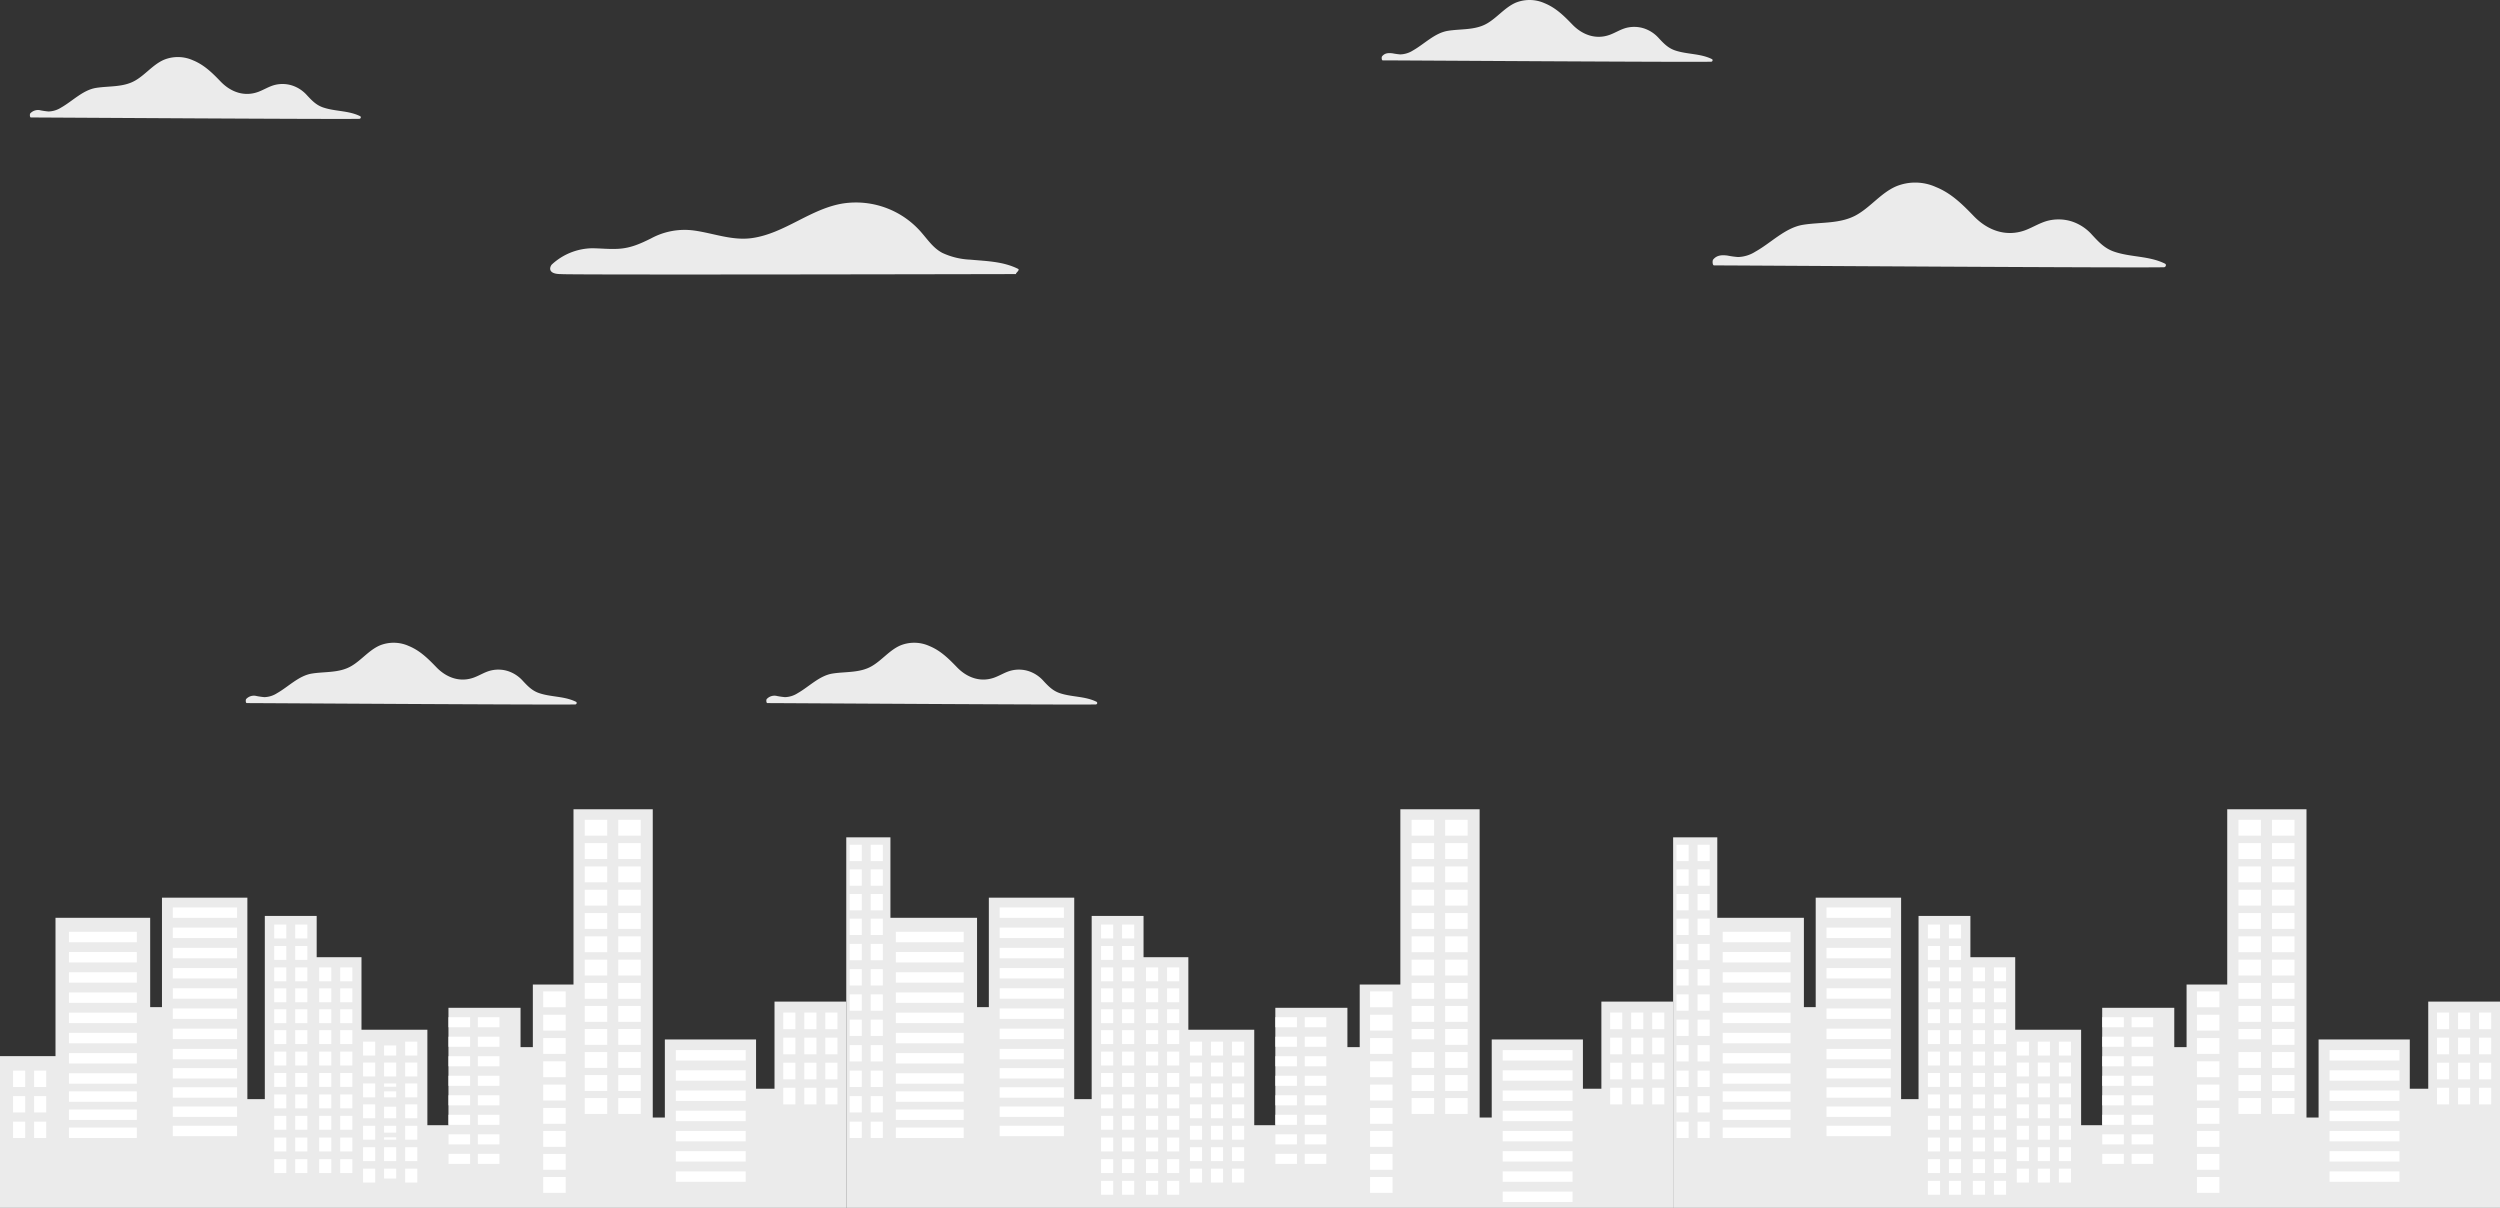 <svg id="Groupe_2311" data-name="Groupe 2311" xmlns="http://www.w3.org/2000/svg" xmlns:xlink="http://www.w3.org/1999/xlink" width="1443.528" height="697.443" viewBox="0 0 1443.528 697.443">
  <rect x="0" y="0" width="1443.528" height="697.443" fill="#333333" stroke="none"/>
  <defs>
    <clipPath id="clip-path">
      <rect id="Rectangle_5720" data-name="Rectangle 5720" width="1443.528" height="697.443" fill="none"/>
    </clipPath>
  </defs>
  <path id="Tracé_9729" data-name="Tracé 9729" d="M578.084,246.866V348.059h-23.47v36.154h-7.1V361.48H505.892V429.3H493.719v-55.14H455.672v-41.87H429.8v-23.85H399.851V414.234h-10.07V297.917H340.473V361.1h-6.814V309.539H283.647v-46.47h-25.5V477.021H735.591v-119.1H694.157v50.313H683.5V379.765h-52.66v45.088h-6.985V246.866Z" transform="translate(230.496 220.421)" fill="#ebebeb"/>
  <rect id="Rectangle_5178" data-name="Rectangle 5178" width="7.004" height="9.616" transform="translate(953.992 584.665)" fill="#fff"/>
  <rect id="Rectangle_5179" data-name="Rectangle 5179" width="7.004" height="9.616" transform="translate(941.859 584.665)" fill="#fff"/>
  <rect id="Rectangle_5180" data-name="Rectangle 5180" width="7.004" height="9.616" transform="translate(929.706 584.665)" fill="#fff"/>
  <rect id="Rectangle_5181" data-name="Rectangle 5181" width="7.004" height="9.616" transform="translate(953.992 599.145)" fill="#fff"/>
  <rect id="Rectangle_5182" data-name="Rectangle 5182" width="7.004" height="9.616" transform="translate(941.859 599.145)" fill="#fff"/>
  <rect id="Rectangle_5183" data-name="Rectangle 5183" width="7.004" height="9.616" transform="translate(929.706 599.145)" fill="#fff"/>
  <rect id="Rectangle_5184" data-name="Rectangle 5184" width="7.004" height="9.616" transform="translate(953.992 613.626)" fill="#fff"/>
  <rect id="Rectangle_5185" data-name="Rectangle 5185" width="7.004" height="9.616" transform="translate(941.859 613.626)" fill="#fff"/>
  <rect id="Rectangle_5186" data-name="Rectangle 5186" width="7.004" height="9.616" transform="translate(929.706 613.626)" fill="#fff"/>
  <rect id="Rectangle_5187" data-name="Rectangle 5187" width="7.004" height="9.616" transform="translate(953.992 628.088)" fill="#fff"/>
  <rect id="Rectangle_5188" data-name="Rectangle 5188" width="7.004" height="9.616" transform="translate(941.859 628.088)" fill="#fff"/>
  <rect id="Rectangle_5189" data-name="Rectangle 5189" width="7.004" height="9.616" transform="translate(929.706 628.088)" fill="#fff"/>
  <rect id="Rectangle_5190" data-name="Rectangle 5190" width="7.004" height="8.026" transform="translate(711.382 601.455)" fill="#fff"/>
  <rect id="Rectangle_5191" data-name="Rectangle 5191" width="7.004" height="8.026" transform="translate(699.211 601.455)" fill="#fff"/>
  <rect id="Rectangle_5192" data-name="Rectangle 5192" width="7.004" height="8.026" transform="translate(687.077 601.455)" fill="#fff"/>
  <rect id="Rectangle_5193" data-name="Rectangle 5193" width="7.004" height="8.026" transform="translate(711.382 613.531)" fill="#fff"/>
  <rect id="Rectangle_5194" data-name="Rectangle 5194" width="7.004" height="8.026" transform="translate(699.211 613.531)" fill="#fff"/>
  <rect id="Rectangle_5195" data-name="Rectangle 5195" width="7.004" height="8.026" transform="translate(687.077 613.531)" fill="#fff"/>
  <rect id="Rectangle_5196" data-name="Rectangle 5196" width="7.004" height="8.026" transform="translate(711.382 625.589)" fill="#fff"/>
  <rect id="Rectangle_5197" data-name="Rectangle 5197" width="7.004" height="8.026" transform="translate(699.211 625.589)" fill="#fff"/>
  <rect id="Rectangle_5198" data-name="Rectangle 5198" width="7.004" height="8.026" transform="translate(687.077 625.589)" fill="#fff"/>
  <rect id="Rectangle_5199" data-name="Rectangle 5199" width="7.004" height="8.026" transform="translate(711.382 637.666)" fill="#fff"/>
  <rect id="Rectangle_5200" data-name="Rectangle 5200" width="7.004" height="8.026" transform="translate(699.211 637.666)" fill="#fff"/>
  <rect id="Rectangle_5201" data-name="Rectangle 5201" width="7.004" height="8.026" transform="translate(687.077 637.666)" fill="#fff"/>
  <rect id="Rectangle_5202" data-name="Rectangle 5202" width="7.004" height="8.026" transform="translate(711.382 650.045)" fill="#fff"/>
  <rect id="Rectangle_5203" data-name="Rectangle 5203" width="7.004" height="8.026" transform="translate(699.211 650.045)" fill="#fff"/>
  <rect id="Rectangle_5204" data-name="Rectangle 5204" width="7.004" height="8.026" transform="translate(687.077 650.045)" fill="#fff"/>
  <rect id="Rectangle_5205" data-name="Rectangle 5205" width="7.004" height="8.026" transform="translate(711.382 662.405)" fill="#fff"/>
  <rect id="Rectangle_5206" data-name="Rectangle 5206" width="7.004" height="8.026" transform="translate(699.211 662.405)" fill="#fff"/>
  <rect id="Rectangle_5207" data-name="Rectangle 5207" width="7.004" height="8.026" transform="translate(687.077 662.405)" fill="#fff"/>
  <rect id="Rectangle_5208" data-name="Rectangle 5208" width="7.004" height="8.026" transform="translate(711.382 674.785)" fill="#fff"/>
  <rect id="Rectangle_5209" data-name="Rectangle 5209" width="7.004" height="8.026" transform="translate(699.211 674.785)" fill="#fff"/>
  <rect id="Rectangle_5210" data-name="Rectangle 5210" width="7.004" height="8.026" transform="translate(687.077 674.785)" fill="#fff"/>
  <rect id="Rectangle_5211" data-name="Rectangle 5211" width="40.337" height="6.019" transform="translate(867.677 606.338)" fill="#fff"/>
  <rect id="Rectangle_5212" data-name="Rectangle 5212" width="40.337" height="6.019" transform="translate(867.677 617.998)" fill="#fff"/>
  <rect id="Rectangle_5213" data-name="Rectangle 5213" width="40.337" height="6.019" transform="translate(867.677 629.678)" fill="#fff"/>
  <rect id="Rectangle_5214" data-name="Rectangle 5214" width="40.337" height="6.019" transform="translate(867.677 641.338)" fill="#fff"/>
  <rect id="Rectangle_5215" data-name="Rectangle 5215" width="40.337" height="6.019" transform="translate(867.677 653.017)" fill="#fff"/>
  <rect id="Rectangle_5216" data-name="Rectangle 5216" width="40.337" height="6.019" transform="translate(867.677 664.677)" fill="#fff"/>
  <rect id="Rectangle_5217" data-name="Rectangle 5217" width="40.337" height="6.019" transform="translate(867.677 676.375)" fill="#fff"/>
  <rect id="Rectangle_5218" data-name="Rectangle 5218" width="40.337" height="6.019" transform="translate(867.677 688.035)" fill="#fff"/>
  <rect id="Rectangle_5219" data-name="Rectangle 5219" width="37.1" height="6.019" transform="translate(577.215 523.96)" fill="#fff"/>
  <rect id="Rectangle_5220" data-name="Rectangle 5220" width="37.1" height="6.019" transform="translate(577.215 535.62)" fill="#fff"/>
  <rect id="Rectangle_5221" data-name="Rectangle 5221" width="37.1" height="6.019" transform="translate(577.215 547.299)" fill="#fff"/>
  <rect id="Rectangle_5222" data-name="Rectangle 5222" width="37.1" height="6.019" transform="translate(577.215 558.96)" fill="#fff"/>
  <rect id="Rectangle_5223" data-name="Rectangle 5223" width="37.1" height="6.019" transform="translate(577.233 570.639)" fill="#fff"/>
  <rect id="Rectangle_5224" data-name="Rectangle 5224" width="37.1" height="6.019" transform="translate(577.215 582.299)" fill="#fff"/>
  <rect id="Rectangle_5225" data-name="Rectangle 5225" width="37.1" height="6.019" transform="translate(577.215 593.959)" fill="#fff"/>
  <rect id="Rectangle_5226" data-name="Rectangle 5226" width="37.1" height="6.019" transform="translate(577.215 605.638)" fill="#fff"/>
  <rect id="Rectangle_5227" data-name="Rectangle 5227" width="37.1" height="6.019" transform="translate(577.215 616.73)" fill="#fff"/>
  <rect id="Rectangle_5228" data-name="Rectangle 5228" width="37.1" height="6.019" transform="translate(577.215 627.804)" fill="#fff"/>
  <rect id="Rectangle_5229" data-name="Rectangle 5229" width="37.1" height="6.019" transform="translate(577.215 638.896)" fill="#fff"/>
  <rect id="Rectangle_5230" data-name="Rectangle 5230" width="37.1" height="6.019" transform="translate(577.215 650.007)" fill="#fff"/>
  <rect id="Rectangle_5231" data-name="Rectangle 5231" width="39.183" height="6.019" transform="translate(517.267 538.043)" fill="#fff"/>
  <rect id="Rectangle_5232" data-name="Rectangle 5232" width="39.183" height="6.019" transform="translate(517.267 549.703)" fill="#fff"/>
  <rect id="Rectangle_5233" data-name="Rectangle 5233" width="39.183" height="6.019" transform="translate(517.267 561.382)" fill="#fff"/>
  <rect id="Rectangle_5234" data-name="Rectangle 5234" width="39.183" height="6.019" transform="translate(517.267 573.043)" fill="#fff"/>
  <rect id="Rectangle_5235" data-name="Rectangle 5235" width="39.183" height="6.019" transform="translate(517.267 584.722)" fill="#fff"/>
  <rect id="Rectangle_5236" data-name="Rectangle 5236" width="39.183" height="6.019" transform="translate(517.267 596.382)" fill="#fff"/>
  <rect id="Rectangle_5237" data-name="Rectangle 5237" width="39.183" height="6.019" transform="translate(517.267 608.061)" fill="#fff"/>
  <rect id="Rectangle_5238" data-name="Rectangle 5238" width="39.183" height="6.019" transform="translate(517.267 619.721)" fill="#fff"/>
  <rect id="Rectangle_5239" data-name="Rectangle 5239" width="39.183" height="6.019" transform="translate(517.267 630.17)" fill="#fff"/>
  <rect id="Rectangle_5240" data-name="Rectangle 5240" width="39.183" height="6.019" transform="translate(517.267 640.637)" fill="#fff"/>
  <rect id="Rectangle_5241" data-name="Rectangle 5241" width="39.183" height="6.019" transform="translate(517.267 651.067)" fill="#fff"/>
  <rect id="Rectangle_5242" data-name="Rectangle 5242" width="12.455" height="5.811" transform="translate(753.366 587.334)" fill="#fff"/>
  <rect id="Rectangle_5243" data-name="Rectangle 5243" width="12.455" height="5.811" transform="translate(753.366 598.615)" fill="#fff"/>
  <rect id="Rectangle_5244" data-name="Rectangle 5244" width="12.455" height="5.811" transform="translate(753.366 609.878)" fill="#fff"/>
  <rect id="Rectangle_5245" data-name="Rectangle 5245" width="12.455" height="5.811" transform="translate(753.366 621.16)" fill="#fff"/>
  <rect id="Rectangle_5246" data-name="Rectangle 5246" width="12.455" height="5.811" transform="translate(753.366 632.422)" fill="#fff"/>
  <rect id="Rectangle_5247" data-name="Rectangle 5247" width="12.455" height="5.811" transform="translate(753.366 643.685)" fill="#fff"/>
  <rect id="Rectangle_5248" data-name="Rectangle 5248" width="12.455" height="5.811" transform="translate(753.366 654.966)" fill="#fff"/>
  <rect id="Rectangle_5249" data-name="Rectangle 5249" width="12.455" height="5.811" transform="translate(753.366 666.248)" fill="#fff"/>
  <rect id="Rectangle_5250" data-name="Rectangle 5250" width="12.455" height="5.811" transform="translate(736.425 587.334)" fill="#fff"/>
  <rect id="Rectangle_5251" data-name="Rectangle 5251" width="12.455" height="5.811" transform="translate(736.425 598.615)" fill="#fff"/>
  <rect id="Rectangle_5252" data-name="Rectangle 5252" width="12.455" height="5.811" transform="translate(736.425 609.878)" fill="#fff"/>
  <rect id="Rectangle_5253" data-name="Rectangle 5253" width="12.455" height="5.811" transform="translate(736.425 621.16)" fill="#fff"/>
  <rect id="Rectangle_5254" data-name="Rectangle 5254" width="12.455" height="5.811" transform="translate(736.425 632.422)" fill="#fff"/>
  <rect id="Rectangle_5255" data-name="Rectangle 5255" width="12.455" height="5.811" transform="translate(736.425 643.685)" fill="#fff"/>
  <rect id="Rectangle_5256" data-name="Rectangle 5256" width="12.455" height="5.811" transform="translate(736.425 654.966)" fill="#fff"/>
  <rect id="Rectangle_5257" data-name="Rectangle 5257" width="12.455" height="5.811" transform="translate(736.425 666.248)" fill="#fff"/>
  <rect id="Rectangle_5258" data-name="Rectangle 5258" width="12.985" height="9.162" transform="translate(834.438 473.364)" fill="#fff"/>
  <rect id="Rectangle_5259" data-name="Rectangle 5259" width="12.985" height="9.162" transform="translate(815.074 473.364)" fill="#fff"/>
  <rect id="Rectangle_5260" data-name="Rectangle 5260" width="12.985" height="9.162" transform="translate(834.438 486.822)" fill="#fff"/>
  <rect id="Rectangle_5261" data-name="Rectangle 5261" width="12.985" height="9.162" transform="translate(815.074 486.822)" fill="#fff"/>
  <rect id="Rectangle_5262" data-name="Rectangle 5262" width="12.985" height="9.162" transform="translate(834.438 500.299)" fill="#fff"/>
  <rect id="Rectangle_5263" data-name="Rectangle 5263" width="12.985" height="9.162" transform="translate(815.074 500.299)" fill="#fff"/>
  <rect id="Rectangle_5264" data-name="Rectangle 5264" width="12.985" height="9.162" transform="translate(834.438 513.739)" fill="#fff"/>
  <rect id="Rectangle_5265" data-name="Rectangle 5265" width="12.985" height="9.162" transform="translate(815.074 513.739)" fill="#fff"/>
  <rect id="Rectangle_5266" data-name="Rectangle 5266" width="12.985" height="9.162" transform="translate(834.438 527.197)" fill="#fff"/>
  <rect id="Rectangle_5267" data-name="Rectangle 5267" width="12.985" height="9.162" transform="translate(815.074 527.197)" fill="#fff"/>
  <rect id="Rectangle_5268" data-name="Rectangle 5268" width="12.985" height="9.162" transform="translate(834.438 540.655)" fill="#fff"/>
  <rect id="Rectangle_5269" data-name="Rectangle 5269" width="12.985" height="9.162" transform="translate(815.074 540.655)" fill="#fff"/>
  <rect id="Rectangle_5270" data-name="Rectangle 5270" width="12.985" height="9.162" transform="translate(834.438 554.114)" fill="#fff"/>
  <rect id="Rectangle_5271" data-name="Rectangle 5271" width="12.985" height="9.162" transform="translate(815.074 554.114)" fill="#fff"/>
  <rect id="Rectangle_5272" data-name="Rectangle 5272" width="12.985" height="9.162" transform="translate(834.438 567.553)" fill="#fff"/>
  <rect id="Rectangle_5273" data-name="Rectangle 5273" width="12.985" height="9.162" transform="translate(815.074 567.553)" fill="#fff"/>
  <rect id="Rectangle_5274" data-name="Rectangle 5274" width="12.985" height="9.162" transform="translate(791.091 572.437)" fill="#fff"/>
  <rect id="Rectangle_5275" data-name="Rectangle 5275" width="12.985" height="9.162" transform="translate(791.091 585.914)" fill="#fff"/>
  <rect id="Rectangle_5276" data-name="Rectangle 5276" width="12.985" height="9.162" transform="translate(791.091 599.373)" fill="#fff"/>
  <rect id="Rectangle_5277" data-name="Rectangle 5277" width="12.985" height="9.162" transform="translate(791.091 612.812)" fill="#fff"/>
  <rect id="Rectangle_5278" data-name="Rectangle 5278" width="12.985" height="9.162" transform="translate(791.091 626.27)" fill="#fff"/>
  <rect id="Rectangle_5279" data-name="Rectangle 5279" width="12.985" height="9.162" transform="translate(791.091 639.729)" fill="#fff"/>
  <rect id="Rectangle_5280" data-name="Rectangle 5280" width="12.985" height="9.162" transform="translate(834.438 580.86)" fill="#fff"/>
  <rect id="Rectangle_5281" data-name="Rectangle 5281" width="12.985" height="9.162" transform="translate(815.074 580.86)" fill="#fff"/>
  <rect id="Rectangle_5282" data-name="Rectangle 5282" width="12.985" height="9.162" transform="translate(791.091 653.036)" fill="#fff"/>
  <rect id="Rectangle_5283" data-name="Rectangle 5283" width="12.985" height="9.162" transform="translate(834.438 594.148)" fill="#fff"/>
  <rect id="Rectangle_5284" data-name="Rectangle 5284" width="12.985" height="5.966" transform="translate(815.074 594.148)" fill="#fff"/>
  <rect id="Rectangle_5285" data-name="Rectangle 5285" width="12.985" height="9.162" transform="translate(791.091 666.305)" fill="#fff"/>
  <rect id="Rectangle_5286" data-name="Rectangle 5286" width="12.985" height="9.162" transform="translate(834.438 607.455)" fill="#fff"/>
  <rect id="Rectangle_5287" data-name="Rectangle 5287" width="12.985" height="9.162" transform="translate(815.074 607.455)" fill="#fff"/>
  <rect id="Rectangle_5288" data-name="Rectangle 5288" width="12.985" height="9.162" transform="translate(791.091 679.612)" fill="#fff"/>
  <rect id="Rectangle_5289" data-name="Rectangle 5289" width="12.985" height="9.162" transform="translate(834.438 620.762)" fill="#fff"/>
  <rect id="Rectangle_5290" data-name="Rectangle 5290" width="12.985" height="9.162" transform="translate(815.074 620.762)" fill="#fff"/>
  <rect id="Rectangle_5291" data-name="Rectangle 5291" width="12.985" height="9.162" transform="translate(834.438 634.031)" fill="#fff"/>
  <rect id="Rectangle_5292" data-name="Rectangle 5292" width="12.985" height="9.162" transform="translate(815.074 634.031)" fill="#fff"/>
  <rect id="Rectangle_5293" data-name="Rectangle 5293" width="7.004" height="8.026" transform="translate(673.884 558.6)" fill="#fff"/>
  <rect id="Rectangle_5294" data-name="Rectangle 5294" width="7.004" height="8.026" transform="translate(661.713 558.6)" fill="#fff"/>
  <rect id="Rectangle_5295" data-name="Rectangle 5295" width="7.004" height="8.026" transform="translate(673.884 570.677)" fill="#fff"/>
  <rect id="Rectangle_5296" data-name="Rectangle 5296" width="7.004" height="8.026" transform="translate(661.713 570.677)" fill="#fff"/>
  <rect id="Rectangle_5297" data-name="Rectangle 5297" width="7.004" height="8.026" transform="translate(673.884 582.753)" fill="#fff"/>
  <rect id="Rectangle_5298" data-name="Rectangle 5298" width="7.004" height="8.026" transform="translate(661.713 582.753)" fill="#fff"/>
  <rect id="Rectangle_5299" data-name="Rectangle 5299" width="7.004" height="8.026" transform="translate(673.884 594.811)" fill="#fff"/>
  <rect id="Rectangle_5300" data-name="Rectangle 5300" width="7.004" height="8.026" transform="translate(661.713 594.811)" fill="#fff"/>
  <rect id="Rectangle_5301" data-name="Rectangle 5301" width="7.004" height="8.026" transform="translate(673.884 607.209)" fill="#fff"/>
  <rect id="Rectangle_5302" data-name="Rectangle 5302" width="7.004" height="8.026" transform="translate(661.713 607.209)" fill="#fff"/>
  <rect id="Rectangle_5303" data-name="Rectangle 5303" width="7.004" height="8.026" transform="translate(673.884 619.57)" fill="#fff"/>
  <rect id="Rectangle_5304" data-name="Rectangle 5304" width="7.004" height="8.026" transform="translate(661.713 619.57)" fill="#fff"/>
  <rect id="Rectangle_5305" data-name="Rectangle 5305" width="7.004" height="8.026" transform="translate(673.884 631.949)" fill="#fff"/>
  <rect id="Rectangle_5306" data-name="Rectangle 5306" width="7.004" height="8.026" transform="translate(661.713 631.949)" fill="#fff"/>
  <rect id="Rectangle_5307" data-name="Rectangle 5307" width="7.004" height="8.026" transform="translate(673.884 644.31)" fill="#fff"/>
  <rect id="Rectangle_5308" data-name="Rectangle 5308" width="7.004" height="8.026" transform="translate(661.713 644.31)" fill="#fff"/>
  <rect id="Rectangle_5309" data-name="Rectangle 5309" width="7.004" height="8.026" transform="translate(673.884 656.821)" fill="#fff"/>
  <rect id="Rectangle_5310" data-name="Rectangle 5310" width="7.004" height="8.026" transform="translate(661.713 656.821)" fill="#fff"/>
  <rect id="Rectangle_5311" data-name="Rectangle 5311" width="7.004" height="8.026" transform="translate(673.884 669.314)" fill="#fff"/>
  <rect id="Rectangle_5312" data-name="Rectangle 5312" width="7.004" height="8.026" transform="translate(661.713 669.314)" fill="#fff"/>
  <rect id="Rectangle_5313" data-name="Rectangle 5313" width="7.004" height="8.026" transform="translate(673.884 681.826)" fill="#fff"/>
  <rect id="Rectangle_5314" data-name="Rectangle 5314" width="7.004" height="8.026" transform="translate(661.713 681.826)" fill="#fff"/>
  <rect id="Rectangle_5315" data-name="Rectangle 5315" width="7.004" height="9.445" transform="translate(502.749 487.768)" fill="#fff"/>
  <rect id="Rectangle_5316" data-name="Rectangle 5316" width="7.004" height="9.445" transform="translate(490.596 487.768)" fill="#fff"/>
  <rect id="Rectangle_5317" data-name="Rectangle 5317" width="7.004" height="9.445" transform="translate(502.749 501.984)" fill="#fff"/>
  <rect id="Rectangle_5318" data-name="Rectangle 5318" width="7.004" height="9.445" transform="translate(490.596 501.984)" fill="#fff"/>
  <rect id="Rectangle_5319" data-name="Rectangle 5319" width="7.004" height="9.445" transform="translate(502.749 516.199)" fill="#fff"/>
  <rect id="Rectangle_5320" data-name="Rectangle 5320" width="7.004" height="9.445" transform="translate(490.596 516.199)" fill="#fff"/>
  <rect id="Rectangle_5321" data-name="Rectangle 5321" width="7.004" height="9.445" transform="translate(502.749 530.434)" fill="#fff"/>
  <rect id="Rectangle_5322" data-name="Rectangle 5322" width="7.004" height="9.445" transform="translate(490.596 530.434)" fill="#fff"/>
  <rect id="Rectangle_5323" data-name="Rectangle 5323" width="7.004" height="9.445" transform="translate(502.749 545.009)" fill="#fff"/>
  <rect id="Rectangle_5324" data-name="Rectangle 5324" width="7.004" height="9.445" transform="translate(490.596 545.009)" fill="#fff"/>
  <rect id="Rectangle_5325" data-name="Rectangle 5325" width="7.004" height="9.445" transform="translate(502.749 559.584)" fill="#fff"/>
  <rect id="Rectangle_5326" data-name="Rectangle 5326" width="7.004" height="9.445" transform="translate(490.596 559.584)" fill="#fff"/>
  <rect id="Rectangle_5327" data-name="Rectangle 5327" width="7.004" height="9.445" transform="translate(502.749 574.159)" fill="#fff"/>
  <rect id="Rectangle_5328" data-name="Rectangle 5328" width="7.004" height="9.445" transform="translate(490.596 574.159)" fill="#fff"/>
  <rect id="Rectangle_5329" data-name="Rectangle 5329" width="7.004" height="9.445" transform="translate(502.749 588.735)" fill="#fff"/>
  <rect id="Rectangle_5330" data-name="Rectangle 5330" width="7.004" height="9.445" transform="translate(490.596 588.735)" fill="#fff"/>
  <rect id="Rectangle_5331" data-name="Rectangle 5331" width="7.004" height="9.445" transform="translate(502.749 603.461)" fill="#fff"/>
  <rect id="Rectangle_5332" data-name="Rectangle 5332" width="7.004" height="9.445" transform="translate(490.596 603.461)" fill="#fff"/>
  <rect id="Rectangle_5333" data-name="Rectangle 5333" width="7.004" height="9.445" transform="translate(502.749 618.188)" fill="#fff"/>
  <rect id="Rectangle_5334" data-name="Rectangle 5334" width="7.004" height="9.445" transform="translate(490.596 618.188)" fill="#fff"/>
  <rect id="Rectangle_5335" data-name="Rectangle 5335" width="7.004" height="9.445" transform="translate(502.749 632.895)" fill="#fff"/>
  <rect id="Rectangle_5336" data-name="Rectangle 5336" width="7.004" height="9.445" transform="translate(490.596 632.895)" fill="#fff"/>
  <rect id="Rectangle_5337" data-name="Rectangle 5337" width="7.004" height="9.445" transform="translate(502.749 647.641)" fill="#fff"/>
  <rect id="Rectangle_5338" data-name="Rectangle 5338" width="7.004" height="9.445" transform="translate(490.596 647.641)" fill="#fff"/>
  <rect id="Rectangle_5339" data-name="Rectangle 5339" width="7.004" height="8.026" transform="translate(647.895 558.6)" fill="#fff"/>
  <rect id="Rectangle_5340" data-name="Rectangle 5340" width="7.004" height="8.026" transform="translate(635.761 558.6)" fill="#fff"/>
  <rect id="Rectangle_5341" data-name="Rectangle 5341" width="7.004" height="8.026" transform="translate(647.895 546.221)" fill="#fff"/>
  <rect id="Rectangle_5342" data-name="Rectangle 5342" width="7.004" height="8.026" transform="translate(635.761 546.221)" fill="#fff"/>
  <rect id="Rectangle_5343" data-name="Rectangle 5343" width="7.004" height="8.026" transform="translate(647.895 533.841)" fill="#fff"/>
  <rect id="Rectangle_5344" data-name="Rectangle 5344" width="7.004" height="8.026" transform="translate(635.761 533.841)" fill="#fff"/>
  <rect id="Rectangle_5345" data-name="Rectangle 5345" width="7.004" height="8.026" transform="translate(647.895 570.677)" fill="#fff"/>
  <rect id="Rectangle_5346" data-name="Rectangle 5346" width="7.004" height="8.026" transform="translate(635.761 570.677)" fill="#fff"/>
  <rect id="Rectangle_5347" data-name="Rectangle 5347" width="7.004" height="8.026" transform="translate(647.895 582.753)" fill="#fff"/>
  <rect id="Rectangle_5348" data-name="Rectangle 5348" width="7.004" height="8.026" transform="translate(635.761 582.753)" fill="#fff"/>
  <rect id="Rectangle_5349" data-name="Rectangle 5349" width="7.004" height="8.026" transform="translate(647.895 594.811)" fill="#fff"/>
  <rect id="Rectangle_5350" data-name="Rectangle 5350" width="7.004" height="8.026" transform="translate(635.761 594.811)" fill="#fff"/>
  <rect id="Rectangle_5351" data-name="Rectangle 5351" width="7.004" height="8.026" transform="translate(647.895 607.209)" fill="#fff"/>
  <rect id="Rectangle_5352" data-name="Rectangle 5352" width="7.004" height="8.026" transform="translate(635.761 607.209)" fill="#fff"/>
  <rect id="Rectangle_5353" data-name="Rectangle 5353" width="7.004" height="8.026" transform="translate(647.895 619.57)" fill="#fff"/>
  <rect id="Rectangle_5354" data-name="Rectangle 5354" width="7.004" height="8.026" transform="translate(635.761 619.57)" fill="#fff"/>
  <rect id="Rectangle_5355" data-name="Rectangle 5355" width="7.004" height="8.026" transform="translate(647.895 631.949)" fill="#fff"/>
  <rect id="Rectangle_5356" data-name="Rectangle 5356" width="7.004" height="8.026" transform="translate(635.761 631.949)" fill="#fff"/>
  <rect id="Rectangle_5357" data-name="Rectangle 5357" width="7.004" height="8.026" transform="translate(647.895 644.31)" fill="#fff"/>
  <rect id="Rectangle_5358" data-name="Rectangle 5358" width="7.004" height="8.026" transform="translate(635.761 644.31)" fill="#fff"/>
  <rect id="Rectangle_5359" data-name="Rectangle 5359" width="7.004" height="8.026" transform="translate(647.895 656.821)" fill="#fff"/>
  <rect id="Rectangle_5360" data-name="Rectangle 5360" width="7.004" height="8.026" transform="translate(635.761 656.821)" fill="#fff"/>
  <rect id="Rectangle_5361" data-name="Rectangle 5361" width="7.004" height="8.026" transform="translate(647.895 669.314)" fill="#fff"/>
  <rect id="Rectangle_5362" data-name="Rectangle 5362" width="7.004" height="8.026" transform="translate(635.761 669.314)" fill="#fff"/>
  <rect id="Rectangle_5363" data-name="Rectangle 5363" width="7.004" height="8.026" transform="translate(647.895 681.826)" fill="#fff"/>
  <rect id="Rectangle_5364" data-name="Rectangle 5364" width="7.004" height="8.026" transform="translate(635.761 681.826)" fill="#fff"/>
  <path id="Tracé_9730" data-name="Tracé 9730" d="M830.315,246.866V348.059H806.843v36.154h-7.1V361.48H758.12V429.3H745.949v-55.14H707.9v-41.87H682.025v-23.85H652.081V414.234h-10.07V297.917H592.7V361.1h-6.814V309.539h-50.01v-46.47h-25.5V477.021H987.819v-119.1H946.386v50.313H935.729V379.765h-52.66v45.088h-6.985V246.866Z" transform="translate(455.708 220.421)" fill="#ebebeb"/>
  <rect id="Rectangle_5365" data-name="Rectangle 5365" width="7.004" height="9.616" transform="translate(1431.433 584.665)" fill="#fff"/>
  <rect id="Rectangle_5366" data-name="Rectangle 5366" width="7.004" height="9.616" transform="translate(1419.3 584.665)" fill="#fff"/>
  <rect id="Rectangle_5367" data-name="Rectangle 5367" width="7.004" height="9.616" transform="translate(1407.147 584.665)" fill="#fff"/>
  <rect id="Rectangle_5368" data-name="Rectangle 5368" width="7.004" height="9.616" transform="translate(1431.433 599.145)" fill="#fff"/>
  <rect id="Rectangle_5369" data-name="Rectangle 5369" width="7.004" height="9.616" transform="translate(1419.3 599.145)" fill="#fff"/>
  <rect id="Rectangle_5370" data-name="Rectangle 5370" width="7.004" height="9.616" transform="translate(1407.147 599.145)" fill="#fff"/>
  <rect id="Rectangle_5371" data-name="Rectangle 5371" width="7.004" height="9.616" transform="translate(1431.433 613.626)" fill="#fff"/>
  <rect id="Rectangle_5372" data-name="Rectangle 5372" width="7.004" height="9.616" transform="translate(1419.3 613.626)" fill="#fff"/>
  <rect id="Rectangle_5373" data-name="Rectangle 5373" width="7.004" height="9.616" transform="translate(1407.147 613.626)" fill="#fff"/>
  <rect id="Rectangle_5374" data-name="Rectangle 5374" width="7.004" height="9.616" transform="translate(1431.433 628.088)" fill="#fff"/>
  <rect id="Rectangle_5375" data-name="Rectangle 5375" width="7.004" height="9.616" transform="translate(1419.3 628.088)" fill="#fff"/>
  <rect id="Rectangle_5376" data-name="Rectangle 5376" width="7.004" height="9.616" transform="translate(1407.147 628.088)" fill="#fff"/>
  <rect id="Rectangle_5377" data-name="Rectangle 5377" width="7.004" height="8.026" transform="translate(1188.823 601.455)" fill="#fff"/>
  <rect id="Rectangle_5378" data-name="Rectangle 5378" width="7.004" height="8.026" transform="translate(1176.651 601.455)" fill="#fff"/>
  <rect id="Rectangle_5379" data-name="Rectangle 5379" width="7.004" height="8.026" transform="translate(1164.518 601.455)" fill="#fff"/>
  <rect id="Rectangle_5380" data-name="Rectangle 5380" width="7.004" height="8.026" transform="translate(1188.823 613.531)" fill="#fff"/>
  <rect id="Rectangle_5381" data-name="Rectangle 5381" width="7.004" height="8.026" transform="translate(1176.651 613.531)" fill="#fff"/>
  <rect id="Rectangle_5382" data-name="Rectangle 5382" width="7.004" height="8.026" transform="translate(1164.518 613.531)" fill="#fff"/>
  <rect id="Rectangle_5383" data-name="Rectangle 5383" width="7.004" height="8.026" transform="translate(1188.823 625.589)" fill="#fff"/>
  <rect id="Rectangle_5384" data-name="Rectangle 5384" width="7.004" height="8.026" transform="translate(1176.651 625.589)" fill="#fff"/>
  <rect id="Rectangle_5385" data-name="Rectangle 5385" width="7.004" height="8.026" transform="translate(1164.518 625.589)" fill="#fff"/>
  <rect id="Rectangle_5386" data-name="Rectangle 5386" width="7.004" height="8.026" transform="translate(1188.823 637.666)" fill="#fff"/>
  <rect id="Rectangle_5387" data-name="Rectangle 5387" width="7.004" height="8.026" transform="translate(1176.651 637.666)" fill="#fff"/>
  <rect id="Rectangle_5388" data-name="Rectangle 5388" width="7.004" height="8.026" transform="translate(1164.518 637.666)" fill="#fff"/>
  <rect id="Rectangle_5389" data-name="Rectangle 5389" width="7.004" height="8.026" transform="translate(1188.823 650.045)" fill="#fff"/>
  <rect id="Rectangle_5390" data-name="Rectangle 5390" width="7.004" height="8.026" transform="translate(1176.651 650.045)" fill="#fff"/>
  <rect id="Rectangle_5391" data-name="Rectangle 5391" width="7.004" height="8.026" transform="translate(1164.518 650.045)" fill="#fff"/>
  <rect id="Rectangle_5392" data-name="Rectangle 5392" width="7.004" height="8.026" transform="translate(1188.823 662.405)" fill="#fff"/>
  <rect id="Rectangle_5393" data-name="Rectangle 5393" width="7.004" height="8.026" transform="translate(1176.651 662.405)" fill="#fff"/>
  <rect id="Rectangle_5394" data-name="Rectangle 5394" width="7.004" height="8.026" transform="translate(1164.518 662.405)" fill="#fff"/>
  <rect id="Rectangle_5395" data-name="Rectangle 5395" width="7.004" height="8.026" transform="translate(1188.823 674.785)" fill="#fff"/>
  <rect id="Rectangle_5396" data-name="Rectangle 5396" width="7.004" height="8.026" transform="translate(1176.651 674.785)" fill="#fff"/>
  <rect id="Rectangle_5397" data-name="Rectangle 5397" width="7.004" height="8.026" transform="translate(1164.518 674.785)" fill="#fff"/>
  <rect id="Rectangle_5398" data-name="Rectangle 5398" width="40.337" height="6.019" transform="translate(1345.118 606.338)" fill="#fff"/>
  <rect id="Rectangle_5399" data-name="Rectangle 5399" width="40.337" height="6.019" transform="translate(1345.118 617.998)" fill="#fff"/>
  <rect id="Rectangle_5400" data-name="Rectangle 5400" width="40.337" height="6.019" transform="translate(1345.118 629.678)" fill="#fff"/>
  <rect id="Rectangle_5401" data-name="Rectangle 5401" width="40.337" height="6.019" transform="translate(1345.118 641.338)" fill="#fff"/>
  <rect id="Rectangle_5402" data-name="Rectangle 5402" width="40.337" height="6.019" transform="translate(1345.118 653.017)" fill="#fff"/>
  <rect id="Rectangle_5403" data-name="Rectangle 5403" width="40.337" height="6.019" transform="translate(1345.118 664.677)" fill="#fff"/>
  <rect id="Rectangle_5404" data-name="Rectangle 5404" width="40.337" height="6.019" transform="translate(1345.118 676.375)" fill="#fff"/>
  <rect id="Rectangle_5405" data-name="Rectangle 5405" width="37.1" height="6.019" transform="translate(1054.656 523.96)" fill="#fff"/>
  <rect id="Rectangle_5406" data-name="Rectangle 5406" width="37.1" height="6.019" transform="translate(1054.656 535.62)" fill="#fff"/>
  <rect id="Rectangle_5407" data-name="Rectangle 5407" width="37.1" height="6.019" transform="translate(1054.656 547.299)" fill="#fff"/>
  <rect id="Rectangle_5408" data-name="Rectangle 5408" width="37.1" height="6.019" transform="translate(1054.656 558.96)" fill="#fff"/>
  <rect id="Rectangle_5409" data-name="Rectangle 5409" width="37.1" height="6.019" transform="translate(1054.674 570.639)" fill="#fff"/>
  <rect id="Rectangle_5410" data-name="Rectangle 5410" width="37.1" height="6.019" transform="translate(1054.656 582.299)" fill="#fff"/>
  <rect id="Rectangle_5411" data-name="Rectangle 5411" width="37.1" height="6.019" transform="translate(1054.656 593.959)" fill="#fff"/>
  <rect id="Rectangle_5412" data-name="Rectangle 5412" width="37.1" height="6.019" transform="translate(1054.656 605.638)" fill="#fff"/>
  <rect id="Rectangle_5413" data-name="Rectangle 5413" width="37.1" height="6.019" transform="translate(1054.656 616.73)" fill="#fff"/>
  <rect id="Rectangle_5414" data-name="Rectangle 5414" width="37.1" height="6.019" transform="translate(1054.656 627.804)" fill="#fff"/>
  <rect id="Rectangle_5415" data-name="Rectangle 5415" width="37.1" height="6.019" transform="translate(1054.656 638.896)" fill="#fff"/>
  <rect id="Rectangle_5416" data-name="Rectangle 5416" width="37.1" height="6.019" transform="translate(1054.656 650.007)" fill="#fff"/>
  <rect id="Rectangle_5417" data-name="Rectangle 5417" width="39.183" height="6.019" transform="translate(994.708 538.043)" fill="#fff"/>
  <rect id="Rectangle_5418" data-name="Rectangle 5418" width="39.183" height="6.019" transform="translate(994.708 549.703)" fill="#fff"/>
  <rect id="Rectangle_5419" data-name="Rectangle 5419" width="39.183" height="6.019" transform="translate(994.708 561.382)" fill="#fff"/>
  <rect id="Rectangle_5420" data-name="Rectangle 5420" width="39.183" height="6.019" transform="translate(994.708 573.043)" fill="#fff"/>
  <rect id="Rectangle_5421" data-name="Rectangle 5421" width="39.183" height="6.019" transform="translate(994.708 584.722)" fill="#fff"/>
  <rect id="Rectangle_5422" data-name="Rectangle 5422" width="39.183" height="6.019" transform="translate(994.708 596.382)" fill="#fff"/>
  <rect id="Rectangle_5423" data-name="Rectangle 5423" width="39.183" height="6.019" transform="translate(994.708 608.061)" fill="#fff"/>
  <rect id="Rectangle_5424" data-name="Rectangle 5424" width="39.183" height="6.019" transform="translate(994.708 619.721)" fill="#fff"/>
  <rect id="Rectangle_5425" data-name="Rectangle 5425" width="39.183" height="6.019" transform="translate(994.708 630.17)" fill="#fff"/>
  <rect id="Rectangle_5426" data-name="Rectangle 5426" width="39.183" height="6.019" transform="translate(994.708 640.637)" fill="#fff"/>
  <rect id="Rectangle_5427" data-name="Rectangle 5427" width="39.183" height="6.019" transform="translate(994.708 651.067)" fill="#fff"/>
  <rect id="Rectangle_5428" data-name="Rectangle 5428" width="12.455" height="5.811" transform="translate(1230.807 587.334)" fill="#fff"/>
  <rect id="Rectangle_5429" data-name="Rectangle 5429" width="12.455" height="5.811" transform="translate(1230.807 598.615)" fill="#fff"/>
  <rect id="Rectangle_5430" data-name="Rectangle 5430" width="12.455" height="5.811" transform="translate(1230.807 609.878)" fill="#fff"/>
  <rect id="Rectangle_5431" data-name="Rectangle 5431" width="12.455" height="5.811" transform="translate(1230.807 621.16)" fill="#fff"/>
  <rect id="Rectangle_5432" data-name="Rectangle 5432" width="12.455" height="5.811" transform="translate(1230.807 632.422)" fill="#fff"/>
  <rect id="Rectangle_5433" data-name="Rectangle 5433" width="12.455" height="5.811" transform="translate(1230.807 643.685)" fill="#fff"/>
  <rect id="Rectangle_5434" data-name="Rectangle 5434" width="12.455" height="5.811" transform="translate(1230.807 654.966)" fill="#fff"/>
  <rect id="Rectangle_5435" data-name="Rectangle 5435" width="12.455" height="5.811" transform="translate(1230.807 666.248)" fill="#fff"/>
  <rect id="Rectangle_5436" data-name="Rectangle 5436" width="12.455" height="5.811" transform="translate(1213.865 587.334)" fill="#fff"/>
  <rect id="Rectangle_5437" data-name="Rectangle 5437" width="12.455" height="5.811" transform="translate(1213.865 598.615)" fill="#fff"/>
  <rect id="Rectangle_5438" data-name="Rectangle 5438" width="12.455" height="5.811" transform="translate(1213.865 609.878)" fill="#fff"/>
  <rect id="Rectangle_5439" data-name="Rectangle 5439" width="12.455" height="5.811" transform="translate(1213.865 621.16)" fill="#fff"/>
  <rect id="Rectangle_5440" data-name="Rectangle 5440" width="12.455" height="5.811" transform="translate(1213.865 632.422)" fill="#fff"/>
  <rect id="Rectangle_5441" data-name="Rectangle 5441" width="12.455" height="5.811" transform="translate(1213.865 643.685)" fill="#fff"/>
  <rect id="Rectangle_5442" data-name="Rectangle 5442" width="12.455" height="5.811" transform="translate(1213.865 654.966)" fill="#fff"/>
  <rect id="Rectangle_5443" data-name="Rectangle 5443" width="12.455" height="5.811" transform="translate(1213.865 666.248)" fill="#fff"/>
  <rect id="Rectangle_5444" data-name="Rectangle 5444" width="12.985" height="9.162" transform="translate(1311.879 473.364)" fill="#fff"/>
  <rect id="Rectangle_5445" data-name="Rectangle 5445" width="12.985" height="9.162" transform="translate(1292.515 473.364)" fill="#fff"/>
  <rect id="Rectangle_5446" data-name="Rectangle 5446" width="12.985" height="9.162" transform="translate(1311.879 486.822)" fill="#fff"/>
  <rect id="Rectangle_5447" data-name="Rectangle 5447" width="12.985" height="9.162" transform="translate(1292.515 486.822)" fill="#fff"/>
  <rect id="Rectangle_5448" data-name="Rectangle 5448" width="12.985" height="9.162" transform="translate(1311.879 500.299)" fill="#fff"/>
  <rect id="Rectangle_5449" data-name="Rectangle 5449" width="12.985" height="9.162" transform="translate(1292.515 500.299)" fill="#fff"/>
  <rect id="Rectangle_5450" data-name="Rectangle 5450" width="12.985" height="9.162" transform="translate(1311.879 513.739)" fill="#fff"/>
  <rect id="Rectangle_5451" data-name="Rectangle 5451" width="12.985" height="9.162" transform="translate(1292.515 513.739)" fill="#fff"/>
  <rect id="Rectangle_5452" data-name="Rectangle 5452" width="12.985" height="9.162" transform="translate(1311.879 527.197)" fill="#fff"/>
  <rect id="Rectangle_5453" data-name="Rectangle 5453" width="12.985" height="9.162" transform="translate(1292.515 527.197)" fill="#fff"/>
  <rect id="Rectangle_5454" data-name="Rectangle 5454" width="12.985" height="9.162" transform="translate(1311.879 540.655)" fill="#fff"/>
  <rect id="Rectangle_5455" data-name="Rectangle 5455" width="12.985" height="9.162" transform="translate(1292.515 540.655)" fill="#fff"/>
  <rect id="Rectangle_5456" data-name="Rectangle 5456" width="12.985" height="9.162" transform="translate(1311.879 554.114)" fill="#fff"/>
  <rect id="Rectangle_5457" data-name="Rectangle 5457" width="12.985" height="9.162" transform="translate(1292.515 554.114)" fill="#fff"/>
  <rect id="Rectangle_5458" data-name="Rectangle 5458" width="12.985" height="9.162" transform="translate(1311.879 567.553)" fill="#fff"/>
  <rect id="Rectangle_5459" data-name="Rectangle 5459" width="12.985" height="9.162" transform="translate(1292.515 567.553)" fill="#fff"/>
  <rect id="Rectangle_5460" data-name="Rectangle 5460" width="12.985" height="9.162" transform="translate(1268.532 572.437)" fill="#fff"/>
  <rect id="Rectangle_5461" data-name="Rectangle 5461" width="12.985" height="9.162" transform="translate(1268.532 585.914)" fill="#fff"/>
  <rect id="Rectangle_5462" data-name="Rectangle 5462" width="12.985" height="9.162" transform="translate(1268.532 599.373)" fill="#fff"/>
  <rect id="Rectangle_5463" data-name="Rectangle 5463" width="12.985" height="9.162" transform="translate(1268.532 612.812)" fill="#fff"/>
  <rect id="Rectangle_5464" data-name="Rectangle 5464" width="12.985" height="9.162" transform="translate(1268.532 626.27)" fill="#fff"/>
  <rect id="Rectangle_5465" data-name="Rectangle 5465" width="12.985" height="9.162" transform="translate(1268.532 639.729)" fill="#fff"/>
  <rect id="Rectangle_5466" data-name="Rectangle 5466" width="12.985" height="9.162" transform="translate(1311.879 580.86)" fill="#fff"/>
  <rect id="Rectangle_5467" data-name="Rectangle 5467" width="12.985" height="9.162" transform="translate(1292.515 580.86)" fill="#fff"/>
  <rect id="Rectangle_5468" data-name="Rectangle 5468" width="12.985" height="9.162" transform="translate(1268.532 653.036)" fill="#fff"/>
  <rect id="Rectangle_5469" data-name="Rectangle 5469" width="12.985" height="9.162" transform="translate(1311.879 594.148)" fill="#fff"/>
  <rect id="Rectangle_5470" data-name="Rectangle 5470" width="12.985" height="5.966" transform="translate(1292.515 594.148)" fill="#fff"/>
  <rect id="Rectangle_5471" data-name="Rectangle 5471" width="12.985" height="9.162" transform="translate(1268.532 666.305)" fill="#fff"/>
  <rect id="Rectangle_5472" data-name="Rectangle 5472" width="12.985" height="9.162" transform="translate(1311.879 607.455)" fill="#fff"/>
  <rect id="Rectangle_5473" data-name="Rectangle 5473" width="12.985" height="9.162" transform="translate(1292.515 607.455)" fill="#fff"/>
  <rect id="Rectangle_5474" data-name="Rectangle 5474" width="12.985" height="9.162" transform="translate(1268.532 679.612)" fill="#fff"/>
  <rect id="Rectangle_5475" data-name="Rectangle 5475" width="12.985" height="9.162" transform="translate(1311.879 620.762)" fill="#fff"/>
  <rect id="Rectangle_5476" data-name="Rectangle 5476" width="12.985" height="9.162" transform="translate(1292.515 620.762)" fill="#fff"/>
  <rect id="Rectangle_5477" data-name="Rectangle 5477" width="12.985" height="9.162" transform="translate(1311.879 634.031)" fill="#fff"/>
  <rect id="Rectangle_5478" data-name="Rectangle 5478" width="12.985" height="9.162" transform="translate(1292.515 634.031)" fill="#fff"/>
  <rect id="Rectangle_5479" data-name="Rectangle 5479" width="7.004" height="8.026" transform="translate(1151.325 558.6)" fill="#fff"/>
  <rect id="Rectangle_5480" data-name="Rectangle 5480" width="7.004" height="8.026" transform="translate(1139.154 558.6)" fill="#fff"/>
  <rect id="Rectangle_5481" data-name="Rectangle 5481" width="7.004" height="8.026" transform="translate(1151.325 570.677)" fill="#fff"/>
  <rect id="Rectangle_5482" data-name="Rectangle 5482" width="7.004" height="8.026" transform="translate(1139.154 570.677)" fill="#fff"/>
  <rect id="Rectangle_5483" data-name="Rectangle 5483" width="7.004" height="8.026" transform="translate(1151.325 582.753)" fill="#fff"/>
  <rect id="Rectangle_5484" data-name="Rectangle 5484" width="7.004" height="8.026" transform="translate(1139.154 582.753)" fill="#fff"/>
  <rect id="Rectangle_5485" data-name="Rectangle 5485" width="7.004" height="8.026" transform="translate(1151.325 594.811)" fill="#fff"/>
  <rect id="Rectangle_5486" data-name="Rectangle 5486" width="7.004" height="8.026" transform="translate(1139.154 594.811)" fill="#fff"/>
  <rect id="Rectangle_5487" data-name="Rectangle 5487" width="7.004" height="8.026" transform="translate(1151.325 607.209)" fill="#fff"/>
  <rect id="Rectangle_5488" data-name="Rectangle 5488" width="7.004" height="8.026" transform="translate(1139.154 607.209)" fill="#fff"/>
  <rect id="Rectangle_5489" data-name="Rectangle 5489" width="7.004" height="8.026" transform="translate(1151.325 619.57)" fill="#fff"/>
  <rect id="Rectangle_5490" data-name="Rectangle 5490" width="7.004" height="8.026" transform="translate(1139.154 619.57)" fill="#fff"/>
  <rect id="Rectangle_5491" data-name="Rectangle 5491" width="7.004" height="8.026" transform="translate(1151.325 631.949)" fill="#fff"/>
  <rect id="Rectangle_5492" data-name="Rectangle 5492" width="7.004" height="8.026" transform="translate(1139.154 631.949)" fill="#fff"/>
  <rect id="Rectangle_5493" data-name="Rectangle 5493" width="7.004" height="8.026" transform="translate(1151.325 644.31)" fill="#fff"/>
  <rect id="Rectangle_5494" data-name="Rectangle 5494" width="7.004" height="8.026" transform="translate(1139.154 644.31)" fill="#fff"/>
  <rect id="Rectangle_5495" data-name="Rectangle 5495" width="7.004" height="8.026" transform="translate(1151.325 656.821)" fill="#fff"/>
  <rect id="Rectangle_5496" data-name="Rectangle 5496" width="7.004" height="8.026" transform="translate(1139.154 656.821)" fill="#fff"/>
  <rect id="Rectangle_5497" data-name="Rectangle 5497" width="7.004" height="8.026" transform="translate(1151.325 669.314)" fill="#fff"/>
  <rect id="Rectangle_5498" data-name="Rectangle 5498" width="7.004" height="8.026" transform="translate(1139.154 669.314)" fill="#fff"/>
  <rect id="Rectangle_5499" data-name="Rectangle 5499" width="7.004" height="8.026" transform="translate(1151.325 681.826)" fill="#fff"/>
  <rect id="Rectangle_5500" data-name="Rectangle 5500" width="7.004" height="8.026" transform="translate(1139.154 681.826)" fill="#fff"/>
  <rect id="Rectangle_5501" data-name="Rectangle 5501" width="7.004" height="9.445" transform="translate(980.19 487.768)" fill="#fff"/>
  <rect id="Rectangle_5502" data-name="Rectangle 5502" width="7.004" height="9.445" transform="translate(968.037 487.768)" fill="#fff"/>
  <rect id="Rectangle_5503" data-name="Rectangle 5503" width="7.004" height="9.445" transform="translate(980.19 501.984)" fill="#fff"/>
  <rect id="Rectangle_5504" data-name="Rectangle 5504" width="7.004" height="9.445" transform="translate(968.037 501.984)" fill="#fff"/>
  <rect id="Rectangle_5505" data-name="Rectangle 5505" width="7.004" height="9.445" transform="translate(980.19 516.199)" fill="#fff"/>
  <rect id="Rectangle_5506" data-name="Rectangle 5506" width="7.004" height="9.445" transform="translate(968.037 516.199)" fill="#fff"/>
  <rect id="Rectangle_5507" data-name="Rectangle 5507" width="7.004" height="9.445" transform="translate(980.19 530.434)" fill="#fff"/>
  <rect id="Rectangle_5508" data-name="Rectangle 5508" width="7.004" height="9.445" transform="translate(968.037 530.434)" fill="#fff"/>
  <rect id="Rectangle_5509" data-name="Rectangle 5509" width="7.004" height="9.445" transform="translate(980.19 545.009)" fill="#fff"/>
  <rect id="Rectangle_5510" data-name="Rectangle 5510" width="7.004" height="9.445" transform="translate(968.037 545.009)" fill="#fff"/>
  <rect id="Rectangle_5511" data-name="Rectangle 5511" width="7.004" height="9.445" transform="translate(980.19 559.584)" fill="#fff"/>
  <rect id="Rectangle_5512" data-name="Rectangle 5512" width="7.004" height="9.445" transform="translate(968.037 559.584)" fill="#fff"/>
  <rect id="Rectangle_5513" data-name="Rectangle 5513" width="7.004" height="9.445" transform="translate(980.19 574.159)" fill="#fff"/>
  <rect id="Rectangle_5514" data-name="Rectangle 5514" width="7.004" height="9.445" transform="translate(968.037 574.159)" fill="#fff"/>
  <rect id="Rectangle_5515" data-name="Rectangle 5515" width="7.004" height="9.445" transform="translate(980.19 588.735)" fill="#fff"/>
  <rect id="Rectangle_5516" data-name="Rectangle 5516" width="7.004" height="9.445" transform="translate(968.037 588.735)" fill="#fff"/>
  <rect id="Rectangle_5517" data-name="Rectangle 5517" width="7.004" height="9.445" transform="translate(980.19 603.461)" fill="#fff"/>
  <rect id="Rectangle_5518" data-name="Rectangle 5518" width="7.004" height="9.445" transform="translate(968.037 603.461)" fill="#fff"/>
  <rect id="Rectangle_5519" data-name="Rectangle 5519" width="7.004" height="9.445" transform="translate(980.19 618.188)" fill="#fff"/>
  <rect id="Rectangle_5520" data-name="Rectangle 5520" width="7.004" height="9.445" transform="translate(968.037 618.188)" fill="#fff"/>
  <rect id="Rectangle_5521" data-name="Rectangle 5521" width="7.004" height="9.445" transform="translate(980.19 632.895)" fill="#fff"/>
  <rect id="Rectangle_5522" data-name="Rectangle 5522" width="7.004" height="9.445" transform="translate(968.037 632.895)" fill="#fff"/>
  <rect id="Rectangle_5523" data-name="Rectangle 5523" width="7.004" height="9.445" transform="translate(980.19 647.641)" fill="#fff"/>
  <rect id="Rectangle_5524" data-name="Rectangle 5524" width="7.004" height="9.445" transform="translate(968.037 647.641)" fill="#fff"/>
  <rect id="Rectangle_5525" data-name="Rectangle 5525" width="7.004" height="8.026" transform="translate(1125.336 558.6)" fill="#fff"/>
  <rect id="Rectangle_5526" data-name="Rectangle 5526" width="7.004" height="8.026" transform="translate(1113.202 558.6)" fill="#fff"/>
  <rect id="Rectangle_5527" data-name="Rectangle 5527" width="7.004" height="8.026" transform="translate(1125.336 546.221)" fill="#fff"/>
  <rect id="Rectangle_5528" data-name="Rectangle 5528" width="7.004" height="8.026" transform="translate(1113.202 546.221)" fill="#fff"/>
  <rect id="Rectangle_5529" data-name="Rectangle 5529" width="7.004" height="8.026" transform="translate(1125.336 533.841)" fill="#fff"/>
  <rect id="Rectangle_5530" data-name="Rectangle 5530" width="7.004" height="8.026" transform="translate(1113.202 533.841)" fill="#fff"/>
  <rect id="Rectangle_5531" data-name="Rectangle 5531" width="7.004" height="8.026" transform="translate(1125.336 570.677)" fill="#fff"/>
  <rect id="Rectangle_5532" data-name="Rectangle 5532" width="7.004" height="8.026" transform="translate(1113.202 570.677)" fill="#fff"/>
  <rect id="Rectangle_5533" data-name="Rectangle 5533" width="7.004" height="8.026" transform="translate(1125.336 582.753)" fill="#fff"/>
  <rect id="Rectangle_5534" data-name="Rectangle 5534" width="7.004" height="8.026" transform="translate(1113.202 582.753)" fill="#fff"/>
  <rect id="Rectangle_5535" data-name="Rectangle 5535" width="7.004" height="8.026" transform="translate(1125.336 594.811)" fill="#fff"/>
  <rect id="Rectangle_5536" data-name="Rectangle 5536" width="7.004" height="8.026" transform="translate(1113.202 594.811)" fill="#fff"/>
  <rect id="Rectangle_5537" data-name="Rectangle 5537" width="7.004" height="8.026" transform="translate(1125.336 607.209)" fill="#fff"/>
  <rect id="Rectangle_5538" data-name="Rectangle 5538" width="7.004" height="8.026" transform="translate(1113.202 607.209)" fill="#fff"/>
  <rect id="Rectangle_5539" data-name="Rectangle 5539" width="7.004" height="8.026" transform="translate(1125.336 619.57)" fill="#fff"/>
  <rect id="Rectangle_5540" data-name="Rectangle 5540" width="7.004" height="8.026" transform="translate(1113.202 619.57)" fill="#fff"/>
  <rect id="Rectangle_5541" data-name="Rectangle 5541" width="7.004" height="8.026" transform="translate(1125.336 631.949)" fill="#fff"/>
  <rect id="Rectangle_5542" data-name="Rectangle 5542" width="7.004" height="8.026" transform="translate(1113.202 631.949)" fill="#fff"/>
  <rect id="Rectangle_5543" data-name="Rectangle 5543" width="7.004" height="8.026" transform="translate(1125.336 644.31)" fill="#fff"/>
  <rect id="Rectangle_5544" data-name="Rectangle 5544" width="7.004" height="8.026" transform="translate(1113.202 644.31)" fill="#fff"/>
  <rect id="Rectangle_5545" data-name="Rectangle 5545" width="7.004" height="8.026" transform="translate(1125.336 656.821)" fill="#fff"/>
  <rect id="Rectangle_5546" data-name="Rectangle 5546" width="7.004" height="8.026" transform="translate(1113.202 656.821)" fill="#fff"/>
  <rect id="Rectangle_5547" data-name="Rectangle 5547" width="7.004" height="8.026" transform="translate(1125.336 669.314)" fill="#fff"/>
  <rect id="Rectangle_5548" data-name="Rectangle 5548" width="7.004" height="8.026" transform="translate(1113.202 669.314)" fill="#fff"/>
  <rect id="Rectangle_5549" data-name="Rectangle 5549" width="7.004" height="8.026" transform="translate(1125.336 681.826)" fill="#fff"/>
  <rect id="Rectangle_5550" data-name="Rectangle 5550" width="7.004" height="8.026" transform="translate(1113.202 681.826)" fill="#fff"/>
  <path id="Tracé_9731" data-name="Tracé 9731" d="M331.14,246.866V348.059H307.669v36.154h-7.1V361.48H258.946V429.3H246.775v-55.14H208.728v-41.87H182.852v-23.85H152.907V414.234H142.835V297.917H93.527V361.1H86.713V309.539H32.047v79.879H0v87.6H488.645v-119.1H447.212v50.313H436.555V379.765H383.893v45.088h-6.985V246.866Z" transform="translate(0 220.421)" fill="#ebebeb"/>
  <rect id="Rectangle_5551" data-name="Rectangle 5551" width="7.004" height="9.616" transform="translate(476.551 584.665)" fill="#fff"/>
  <rect id="Rectangle_5552" data-name="Rectangle 5552" width="7.004" height="9.616" transform="translate(464.418 584.665)" fill="#fff"/>
  <rect id="Rectangle_5553" data-name="Rectangle 5553" width="7.004" height="9.616" transform="translate(452.266 584.665)" fill="#fff"/>
  <rect id="Rectangle_5554" data-name="Rectangle 5554" width="7.004" height="9.616" transform="translate(476.551 599.145)" fill="#fff"/>
  <rect id="Rectangle_5555" data-name="Rectangle 5555" width="7.004" height="9.616" transform="translate(464.418 599.145)" fill="#fff"/>
  <rect id="Rectangle_5556" data-name="Rectangle 5556" width="7.004" height="9.616" transform="translate(452.266 599.145)" fill="#fff"/>
  <rect id="Rectangle_5557" data-name="Rectangle 5557" width="7.004" height="9.616" transform="translate(476.551 613.626)" fill="#fff"/>
  <rect id="Rectangle_5558" data-name="Rectangle 5558" width="7.004" height="9.616" transform="translate(464.418 613.626)" fill="#fff"/>
  <rect id="Rectangle_5559" data-name="Rectangle 5559" width="7.004" height="9.616" transform="translate(452.266 613.626)" fill="#fff"/>
  <rect id="Rectangle_5560" data-name="Rectangle 5560" width="7.004" height="9.616" transform="translate(476.551 628.088)" fill="#fff"/>
  <rect id="Rectangle_5561" data-name="Rectangle 5561" width="7.004" height="9.616" transform="translate(464.418 628.088)" fill="#fff"/>
  <rect id="Rectangle_5562" data-name="Rectangle 5562" width="7.004" height="9.616" transform="translate(452.266 628.088)" fill="#fff"/>
  <rect id="Rectangle_5563" data-name="Rectangle 5563" width="7.004" height="8.026" transform="translate(233.941 601.455)" fill="#fff"/>
  <rect id="Rectangle_5564" data-name="Rectangle 5564" width="7.004" height="8.026" transform="translate(221.77 601.455)" fill="#fff"/>
  <rect id="Rectangle_5565" data-name="Rectangle 5565" width="7.004" height="8.026" transform="translate(209.636 601.455)" fill="#fff"/>
  <rect id="Rectangle_5566" data-name="Rectangle 5566" width="7.004" height="8.026" transform="translate(233.941 613.531)" fill="#fff"/>
  <rect id="Rectangle_5567" data-name="Rectangle 5567" width="7.004" height="8.026" transform="translate(221.77 613.531)" fill="#fff"/>
  <rect id="Rectangle_5568" data-name="Rectangle 5568" width="7.004" height="8.026" transform="translate(209.636 613.531)" fill="#fff"/>
  <rect id="Rectangle_5569" data-name="Rectangle 5569" width="7.004" height="8.026" transform="translate(233.941 625.589)" fill="#fff"/>
  <rect id="Rectangle_5570" data-name="Rectangle 5570" width="7.004" height="8.026" transform="translate(221.77 625.589)" fill="#fff"/>
  <rect id="Rectangle_5571" data-name="Rectangle 5571" width="7.004" height="8.026" transform="translate(209.636 625.589)" fill="#fff"/>
  <rect id="Rectangle_5572" data-name="Rectangle 5572" width="7.004" height="8.026" transform="translate(233.941 637.666)" fill="#fff"/>
  <rect id="Rectangle_5573" data-name="Rectangle 5573" width="7.004" height="8.026" transform="translate(221.77 637.666)" fill="#fff"/>
  <rect id="Rectangle_5574" data-name="Rectangle 5574" width="7.004" height="8.026" transform="translate(209.636 637.666)" fill="#fff"/>
  <rect id="Rectangle_5575" data-name="Rectangle 5575" width="7.004" height="8.026" transform="translate(233.941 650.045)" fill="#fff"/>
  <rect id="Rectangle_5576" data-name="Rectangle 5576" width="7.004" height="8.026" transform="translate(221.77 650.045)" fill="#fff"/>
  <rect id="Rectangle_5577" data-name="Rectangle 5577" width="7.004" height="8.026" transform="translate(209.636 650.045)" fill="#fff"/>
  <rect id="Rectangle_5578" data-name="Rectangle 5578" width="7.004" height="8.026" transform="translate(233.941 662.405)" fill="#fff"/>
  <rect id="Rectangle_5579" data-name="Rectangle 5579" width="7.004" height="8.026" transform="translate(221.77 662.405)" fill="#fff"/>
  <rect id="Rectangle_5580" data-name="Rectangle 5580" width="7.004" height="8.026" transform="translate(209.636 662.405)" fill="#fff"/>
  <rect id="Rectangle_5581" data-name="Rectangle 5581" width="7.004" height="8.026" transform="translate(233.941 674.785)" fill="#fff"/>
  <rect id="Rectangle_5582" data-name="Rectangle 5582" width="7.004" height="8.026" transform="translate(221.77 674.785)" fill="#fff"/>
  <rect id="Rectangle_5583" data-name="Rectangle 5583" width="7.004" height="8.026" transform="translate(209.636 674.785)" fill="#fff"/>
  <rect id="Rectangle_5584" data-name="Rectangle 5584" width="40.337" height="6.019" transform="translate(390.236 606.338)" fill="#fff"/>
  <rect id="Rectangle_5585" data-name="Rectangle 5585" width="40.337" height="6.019" transform="translate(390.236 617.998)" fill="#fff"/>
  <rect id="Rectangle_5586" data-name="Rectangle 5586" width="40.337" height="6.019" transform="translate(390.236 629.678)" fill="#fff"/>
  <rect id="Rectangle_5587" data-name="Rectangle 5587" width="40.337" height="6.019" transform="translate(390.236 641.338)" fill="#fff"/>
  <rect id="Rectangle_5588" data-name="Rectangle 5588" width="40.337" height="6.019" transform="translate(390.236 653.017)" fill="#fff"/>
  <rect id="Rectangle_5589" data-name="Rectangle 5589" width="40.337" height="6.019" transform="translate(390.236 664.677)" fill="#fff"/>
  <rect id="Rectangle_5590" data-name="Rectangle 5590" width="40.337" height="6.019" transform="translate(390.236 676.375)" fill="#fff"/>
  <rect id="Rectangle_5591" data-name="Rectangle 5591" width="37.1" height="6.019" transform="translate(99.774 523.96)" fill="#fff"/>
  <rect id="Rectangle_5592" data-name="Rectangle 5592" width="37.1" height="6.019" transform="translate(99.774 535.62)" fill="#fff"/>
  <rect id="Rectangle_5593" data-name="Rectangle 5593" width="37.1" height="6.019" transform="translate(99.774 547.299)" fill="#fff"/>
  <rect id="Rectangle_5594" data-name="Rectangle 5594" width="37.1" height="6.019" transform="translate(99.774 558.96)" fill="#fff"/>
  <rect id="Rectangle_5595" data-name="Rectangle 5595" width="37.1" height="6.019" transform="translate(99.793 570.639)" fill="#fff"/>
  <rect id="Rectangle_5596" data-name="Rectangle 5596" width="37.1" height="6.019" transform="translate(99.774 582.299)" fill="#fff"/>
  <rect id="Rectangle_5597" data-name="Rectangle 5597" width="37.1" height="6.019" transform="translate(99.774 593.959)" fill="#fff"/>
  <rect id="Rectangle_5598" data-name="Rectangle 5598" width="37.1" height="6.019" transform="translate(99.774 605.638)" fill="#fff"/>
  <rect id="Rectangle_5599" data-name="Rectangle 5599" width="37.1" height="6.019" transform="translate(99.774 616.73)" fill="#fff"/>
  <rect id="Rectangle_5600" data-name="Rectangle 5600" width="37.1" height="6.019" transform="translate(99.774 627.804)" fill="#fff"/>
  <rect id="Rectangle_5601" data-name="Rectangle 5601" width="37.1" height="6.019" transform="translate(99.774 638.896)" fill="#fff"/>
  <rect id="Rectangle_5602" data-name="Rectangle 5602" width="37.1" height="6.019" transform="translate(99.774 650.007)" fill="#fff"/>
  <rect id="Rectangle_5603" data-name="Rectangle 5603" width="39.183" height="6.019" transform="translate(39.826 538.043)" fill="#fff"/>
  <rect id="Rectangle_5604" data-name="Rectangle 5604" width="39.183" height="6.019" transform="translate(39.826 549.703)" fill="#fff"/>
  <rect id="Rectangle_5605" data-name="Rectangle 5605" width="39.183" height="6.019" transform="translate(39.826 561.382)" fill="#fff"/>
  <rect id="Rectangle_5606" data-name="Rectangle 5606" width="39.183" height="6.019" transform="translate(39.826 573.043)" fill="#fff"/>
  <rect id="Rectangle_5607" data-name="Rectangle 5607" width="39.183" height="6.019" transform="translate(39.826 584.722)" fill="#fff"/>
  <rect id="Rectangle_5608" data-name="Rectangle 5608" width="39.183" height="6.019" transform="translate(39.826 596.382)" fill="#fff"/>
  <rect id="Rectangle_5609" data-name="Rectangle 5609" width="39.183" height="6.019" transform="translate(39.826 608.061)" fill="#fff"/>
  <rect id="Rectangle_5610" data-name="Rectangle 5610" width="39.183" height="6.019" transform="translate(39.826 619.721)" fill="#fff"/>
  <rect id="Rectangle_5611" data-name="Rectangle 5611" width="39.183" height="6.019" transform="translate(39.826 630.17)" fill="#fff"/>
  <rect id="Rectangle_5612" data-name="Rectangle 5612" width="39.183" height="6.019" transform="translate(39.826 640.637)" fill="#fff"/>
  <rect id="Rectangle_5613" data-name="Rectangle 5613" width="39.183" height="6.019" transform="translate(39.826 651.067)" fill="#fff"/>
  <rect id="Rectangle_5614" data-name="Rectangle 5614" width="12.455" height="5.811" transform="translate(275.925 587.334)" fill="#fff"/>
  <rect id="Rectangle_5615" data-name="Rectangle 5615" width="12.455" height="5.811" transform="translate(275.925 598.615)" fill="#fff"/>
  <rect id="Rectangle_5616" data-name="Rectangle 5616" width="12.455" height="5.811" transform="translate(275.925 609.878)" fill="#fff"/>
  <rect id="Rectangle_5617" data-name="Rectangle 5617" width="12.455" height="5.811" transform="translate(275.925 621.16)" fill="#fff"/>
  <rect id="Rectangle_5618" data-name="Rectangle 5618" width="12.455" height="5.811" transform="translate(275.925 632.422)" fill="#fff"/>
  <rect id="Rectangle_5619" data-name="Rectangle 5619" width="12.455" height="5.811" transform="translate(275.925 643.685)" fill="#fff"/>
  <rect id="Rectangle_5620" data-name="Rectangle 5620" width="12.455" height="5.811" transform="translate(275.925 654.966)" fill="#fff"/>
  <rect id="Rectangle_5621" data-name="Rectangle 5621" width="12.455" height="5.811" transform="translate(275.925 666.248)" fill="#fff"/>
  <rect id="Rectangle_5622" data-name="Rectangle 5622" width="12.455" height="5.811" transform="translate(258.984 587.334)" fill="#fff"/>
  <rect id="Rectangle_5623" data-name="Rectangle 5623" width="12.455" height="5.811" transform="translate(258.984 598.615)" fill="#fff"/>
  <rect id="Rectangle_5624" data-name="Rectangle 5624" width="12.455" height="5.811" transform="translate(258.984 609.878)" fill="#fff"/>
  <rect id="Rectangle_5625" data-name="Rectangle 5625" width="12.455" height="5.811" transform="translate(258.984 621.16)" fill="#fff"/>
  <rect id="Rectangle_5626" data-name="Rectangle 5626" width="12.455" height="5.811" transform="translate(258.984 632.422)" fill="#fff"/>
  <rect id="Rectangle_5627" data-name="Rectangle 5627" width="12.455" height="5.811" transform="translate(258.984 643.685)" fill="#fff"/>
  <rect id="Rectangle_5628" data-name="Rectangle 5628" width="12.455" height="5.811" transform="translate(258.984 654.966)" fill="#fff"/>
  <rect id="Rectangle_5629" data-name="Rectangle 5629" width="12.455" height="5.811" transform="translate(258.984 666.248)" fill="#fff"/>
  <rect id="Rectangle_5630" data-name="Rectangle 5630" width="12.985" height="9.162" transform="translate(356.997 473.364)" fill="#fff"/>
  <rect id="Rectangle_5631" data-name="Rectangle 5631" width="12.985" height="9.162" transform="translate(337.633 473.364)" fill="#fff"/>
  <rect id="Rectangle_5632" data-name="Rectangle 5632" width="12.985" height="9.162" transform="translate(356.997 486.822)" fill="#fff"/>
  <rect id="Rectangle_5633" data-name="Rectangle 5633" width="12.985" height="9.162" transform="translate(337.633 486.822)" fill="#fff"/>
  <rect id="Rectangle_5634" data-name="Rectangle 5634" width="12.985" height="9.162" transform="translate(356.997 500.299)" fill="#fff"/>
  <rect id="Rectangle_5635" data-name="Rectangle 5635" width="12.985" height="9.162" transform="translate(337.633 500.299)" fill="#fff"/>
  <rect id="Rectangle_5636" data-name="Rectangle 5636" width="12.985" height="9.162" transform="translate(356.997 513.739)" fill="#fff"/>
  <rect id="Rectangle_5637" data-name="Rectangle 5637" width="12.985" height="9.162" transform="translate(337.633 513.739)" fill="#fff"/>
  <rect id="Rectangle_5638" data-name="Rectangle 5638" width="12.985" height="9.162" transform="translate(356.997 527.197)" fill="#fff"/>
  <rect id="Rectangle_5639" data-name="Rectangle 5639" width="12.985" height="9.162" transform="translate(337.633 527.197)" fill="#fff"/>
  <rect id="Rectangle_5640" data-name="Rectangle 5640" width="12.985" height="9.162" transform="translate(356.997 540.655)" fill="#fff"/>
  <rect id="Rectangle_5641" data-name="Rectangle 5641" width="12.985" height="9.162" transform="translate(337.633 540.655)" fill="#fff"/>
  <rect id="Rectangle_5642" data-name="Rectangle 5642" width="12.985" height="9.162" transform="translate(356.997 554.114)" fill="#fff"/>
  <rect id="Rectangle_5643" data-name="Rectangle 5643" width="12.985" height="9.162" transform="translate(337.633 554.114)" fill="#fff"/>
  <rect id="Rectangle_5644" data-name="Rectangle 5644" width="12.985" height="9.162" transform="translate(356.997 567.553)" fill="#fff"/>
  <rect id="Rectangle_5645" data-name="Rectangle 5645" width="12.985" height="9.162" transform="translate(337.633 567.553)" fill="#fff"/>
  <rect id="Rectangle_5646" data-name="Rectangle 5646" width="12.985" height="9.162" transform="translate(313.65 572.437)" fill="#fff"/>
  <rect id="Rectangle_5647" data-name="Rectangle 5647" width="12.985" height="9.162" transform="translate(313.65 585.914)" fill="#fff"/>
  <rect id="Rectangle_5648" data-name="Rectangle 5648" width="12.985" height="9.162" transform="translate(313.65 599.373)" fill="#fff"/>
  <rect id="Rectangle_5649" data-name="Rectangle 5649" width="12.985" height="9.162" transform="translate(313.65 612.812)" fill="#fff"/>
  <rect id="Rectangle_5650" data-name="Rectangle 5650" width="12.985" height="9.162" transform="translate(313.65 626.27)" fill="#fff"/>
  <rect id="Rectangle_5651" data-name="Rectangle 5651" width="12.985" height="9.162" transform="translate(313.65 639.729)" fill="#fff"/>
  <rect id="Rectangle_5652" data-name="Rectangle 5652" width="12.985" height="9.162" transform="translate(356.997 580.86)" fill="#fff"/>
  <rect id="Rectangle_5653" data-name="Rectangle 5653" width="12.985" height="9.162" transform="translate(337.633 580.86)" fill="#fff"/>
  <rect id="Rectangle_5654" data-name="Rectangle 5654" width="12.985" height="9.162" transform="translate(313.65 653.036)" fill="#fff"/>
  <rect id="Rectangle_5655" data-name="Rectangle 5655" width="12.985" height="9.162" transform="translate(356.997 594.148)" fill="#fff"/>
  <rect id="Rectangle_5656" data-name="Rectangle 5656" width="12.985" height="9.162" transform="translate(337.633 594.148)" fill="#fff"/>
  <rect id="Rectangle_5657" data-name="Rectangle 5657" width="12.985" height="9.162" transform="translate(313.65 666.305)" fill="#fff"/>
  <rect id="Rectangle_5658" data-name="Rectangle 5658" width="12.985" height="9.162" transform="translate(356.997 607.455)" fill="#fff"/>
  <rect id="Rectangle_5659" data-name="Rectangle 5659" width="12.985" height="9.162" transform="translate(337.633 607.455)" fill="#fff"/>
  <rect id="Rectangle_5660" data-name="Rectangle 5660" width="12.985" height="9.162" transform="translate(313.65 679.612)" fill="#fff"/>
  <rect id="Rectangle_5661" data-name="Rectangle 5661" width="12.985" height="9.162" transform="translate(356.997 620.762)" fill="#fff"/>
  <rect id="Rectangle_5662" data-name="Rectangle 5662" width="12.985" height="9.162" transform="translate(337.633 620.762)" fill="#fff"/>
  <rect id="Rectangle_5663" data-name="Rectangle 5663" width="12.985" height="9.162" transform="translate(356.997 634.031)" fill="#fff"/>
  <rect id="Rectangle_5664" data-name="Rectangle 5664" width="12.985" height="9.162" transform="translate(337.633 634.031)" fill="#fff"/>
  <rect id="Rectangle_5665" data-name="Rectangle 5665" width="7.004" height="8.026" transform="translate(196.443 558.6)" fill="#fff"/>
  <rect id="Rectangle_5666" data-name="Rectangle 5666" width="7.004" height="8.026" transform="translate(184.291 558.6)" fill="#fff"/>
  <rect id="Rectangle_5667" data-name="Rectangle 5667" width="7.004" height="8.026" transform="translate(196.443 570.677)" fill="#fff"/>
  <rect id="Rectangle_5668" data-name="Rectangle 5668" width="7.004" height="8.026" transform="translate(184.291 570.677)" fill="#fff"/>
  <rect id="Rectangle_5669" data-name="Rectangle 5669" width="7.004" height="8.026" transform="translate(196.443 582.753)" fill="#fff"/>
  <rect id="Rectangle_5670" data-name="Rectangle 5670" width="7.004" height="8.026" transform="translate(184.291 582.753)" fill="#fff"/>
  <rect id="Rectangle_5671" data-name="Rectangle 5671" width="7.004" height="8.026" transform="translate(196.443 594.811)" fill="#fff"/>
  <rect id="Rectangle_5672" data-name="Rectangle 5672" width="7.004" height="8.026" transform="translate(184.291 594.811)" fill="#fff"/>
  <rect id="Rectangle_5673" data-name="Rectangle 5673" width="7.004" height="8.026" transform="translate(196.443 607.209)" fill="#fff"/>
  <rect id="Rectangle_5674" data-name="Rectangle 5674" width="7.004" height="8.026" transform="translate(184.291 607.209)" fill="#fff"/>
  <rect id="Rectangle_5675" data-name="Rectangle 5675" width="7.004" height="8.026" transform="translate(196.443 619.57)" fill="#fff"/>
  <rect id="Rectangle_5676" data-name="Rectangle 5676" width="7.004" height="8.026" transform="translate(184.291 619.57)" fill="#fff"/>
  <rect id="Rectangle_5677" data-name="Rectangle 5677" width="7.004" height="8.026" transform="translate(196.443 631.949)" fill="#fff"/>
  <rect id="Rectangle_5678" data-name="Rectangle 5678" width="7.004" height="8.026" transform="translate(184.291 631.949)" fill="#fff"/>
  <rect id="Rectangle_5679" data-name="Rectangle 5679" width="7.004" height="8.026" transform="translate(196.443 644.31)" fill="#fff"/>
  <rect id="Rectangle_5680" data-name="Rectangle 5680" width="7.004" height="8.026" transform="translate(184.291 644.31)" fill="#fff"/>
  <rect id="Rectangle_5681" data-name="Rectangle 5681" width="7.004" height="8.026" transform="translate(196.443 656.821)" fill="#fff"/>
  <rect id="Rectangle_5682" data-name="Rectangle 5682" width="7.004" height="8.026" transform="translate(184.291 656.821)" fill="#fff"/>
  <rect id="Rectangle_5683" data-name="Rectangle 5683" width="7.004" height="8.026" transform="translate(196.443 669.314)" fill="#fff"/>
  <rect id="Rectangle_5684" data-name="Rectangle 5684" width="7.004" height="8.026" transform="translate(184.291 669.314)" fill="#fff"/>
  <rect id="Rectangle_5685" data-name="Rectangle 5685" width="7.004" height="9.445" transform="translate(19.686 618.188)" fill="#fff"/>
  <rect id="Rectangle_5686" data-name="Rectangle 5686" width="7.004" height="9.445" transform="translate(7.534 618.188)" fill="#fff"/>
  <rect id="Rectangle_5687" data-name="Rectangle 5687" width="7.004" height="9.445" transform="translate(19.686 632.895)" fill="#fff"/>
  <rect id="Rectangle_5688" data-name="Rectangle 5688" width="7.004" height="9.445" transform="translate(7.534 632.895)" fill="#fff"/>
  <rect id="Rectangle_5689" data-name="Rectangle 5689" width="7.004" height="9.445" transform="translate(19.686 647.641)" fill="#fff"/>
  <rect id="Rectangle_5690" data-name="Rectangle 5690" width="7.004" height="9.445" transform="translate(7.534 647.641)" fill="#fff"/>
  <rect id="Rectangle_5691" data-name="Rectangle 5691" width="7.004" height="8.026" transform="translate(170.454 558.6)" fill="#fff"/>
  <rect id="Rectangle_5692" data-name="Rectangle 5692" width="7.004" height="8.026" transform="translate(158.32 558.6)" fill="#fff"/>
  <rect id="Rectangle_5693" data-name="Rectangle 5693" width="7.004" height="8.026" transform="translate(170.454 546.221)" fill="#fff"/>
  <rect id="Rectangle_5694" data-name="Rectangle 5694" width="7.004" height="8.026" transform="translate(158.32 546.221)" fill="#fff"/>
  <rect id="Rectangle_5695" data-name="Rectangle 5695" width="7.004" height="8.026" transform="translate(170.454 533.841)" fill="#fff"/>
  <rect id="Rectangle_5696" data-name="Rectangle 5696" width="7.004" height="8.026" transform="translate(158.32 533.841)" fill="#fff"/>
  <rect id="Rectangle_5697" data-name="Rectangle 5697" width="7.004" height="8.026" transform="translate(170.454 570.677)" fill="#fff"/>
  <rect id="Rectangle_5698" data-name="Rectangle 5698" width="7.004" height="8.026" transform="translate(158.32 570.677)" fill="#fff"/>
  <rect id="Rectangle_5699" data-name="Rectangle 5699" width="7.004" height="8.026" transform="translate(170.454 582.753)" fill="#fff"/>
  <rect id="Rectangle_5700" data-name="Rectangle 5700" width="7.004" height="8.026" transform="translate(158.32 582.753)" fill="#fff"/>
  <rect id="Rectangle_5701" data-name="Rectangle 5701" width="7.004" height="8.026" transform="translate(170.454 594.811)" fill="#fff"/>
  <rect id="Rectangle_5702" data-name="Rectangle 5702" width="7.004" height="8.026" transform="translate(158.32 594.811)" fill="#fff"/>
  <rect id="Rectangle_5703" data-name="Rectangle 5703" width="7.004" height="8.026" transform="translate(170.454 607.209)" fill="#fff"/>
  <rect id="Rectangle_5704" data-name="Rectangle 5704" width="7.004" height="8.026" transform="translate(158.32 607.209)" fill="#fff"/>
  <rect id="Rectangle_5705" data-name="Rectangle 5705" width="7.004" height="8.026" transform="translate(170.454 619.57)" fill="#fff"/>
  <rect id="Rectangle_5706" data-name="Rectangle 5706" width="7.004" height="8.026" transform="translate(158.32 619.57)" fill="#fff"/>
  <rect id="Rectangle_5707" data-name="Rectangle 5707" width="7.004" height="8.026" transform="translate(170.454 631.949)" fill="#fff"/>
  <rect id="Rectangle_5708" data-name="Rectangle 5708" width="7.004" height="8.026" transform="translate(158.32 631.949)" fill="#fff"/>
  <rect id="Rectangle_5709" data-name="Rectangle 5709" width="7.004" height="8.026" transform="translate(170.454 644.31)" fill="#fff"/>
  <rect id="Rectangle_5710" data-name="Rectangle 5710" width="7.004" height="8.026" transform="translate(158.32 644.31)" fill="#fff"/>
  <rect id="Rectangle_5711" data-name="Rectangle 5711" width="7.004" height="8.026" transform="translate(170.454 656.821)" fill="#fff"/>
  <rect id="Rectangle_5712" data-name="Rectangle 5712" width="7.004" height="8.026" transform="translate(158.32 656.821)" fill="#fff"/>
  <rect id="Rectangle_5713" data-name="Rectangle 5713" width="7.004" height="8.026" transform="translate(170.454 669.314)" fill="#fff"/>
  <rect id="Rectangle_5714" data-name="Rectangle 5714" width="7.004" height="8.026" transform="translate(158.32 669.314)" fill="#fff"/>
  <g id="Groupe_2310" data-name="Groupe 2310">
    <g id="Groupe_2309" data-name="Groupe 2309" clip-path="url(#clip-path)">
      <path id="Tracé_9732" data-name="Tracé 9732" d="M523.223,103.517c13.761,0,245.26,1.533,259.817,1.06,1.041,0,1.609-1.571.568-2.082-9.181-4.543-19.572-3.615-29.112-6.833-5.679-1.893-9.048-5.565-12.947-9.767a26.736,26.736,0,0,0-12.039-7.855,25.484,25.484,0,0,0-13.118-.416c-4.694,1.117-8.783,3.786-13.25,5.508-11.13,4.183-21.938.208-29.87-8.026-6.549-6.777-13-13.25-21.9-16.828a28.979,28.979,0,0,0-23.188-.322c-8.5,3.786-14.31,11.584-22.3,16.222-9.464,5.527-20.822,4.221-31.195,5.887S556.216,90.532,547.073,95.6a19.672,19.672,0,0,1-9.994,3.085A50.994,50.994,0,0,1,531,97.838c-3.161-.4-6.152-.3-8.272,2.328-.511.587-.417,3.35.492,3.35" transform="translate(466.459 49.727)" fill="#ebebeb"/>
      <path id="Tracé_9733" data-name="Tracé 9733" d="M9.693,52.294c10.051,0,179.066,1.117,189.685.776.757,0,1.174-1.155.416-1.533-6.7-3.313-14.291-2.65-21.257-5-4.089-1.363-6.606-4.051-9.464-7.117a19.547,19.547,0,0,0-8.8-5.679,18.388,18.388,0,0,0-9.464-.3c-3.445.814-6.417,2.783-9.692,4.013C133,40.52,125.1,37.605,119.31,31.6c-4.77-4.959-9.464-9.635-15.976-12.3A21.254,21.254,0,0,0,86.3,19.074c-6.19,2.8-10.449,8.461-16.279,11.849-6.89,4.032-15.143,3.085-22.715,4.3S33.827,42.792,27.146,46.577a14.218,14.218,0,0,1-7.307,2.253,43.664,43.664,0,0,1-4.429-.625,6.1,6.1,0,0,0-6.038,1.7c-.416.4-.341,2.385.322,2.385" transform="translate(8.138 15.539)" fill="#ebebeb"/>
      <path id="Tracé_9734" data-name="Tracé 9734" d="M422.053,34.86c10.032,0,179.066,1.117,189.685.776.757,0,1.174-1.136.417-1.514-6.7-3.313-14.291-2.65-21.257-5-4.089-1.382-6.606-4.07-9.464-7.136a19.709,19.709,0,0,0-8.8-5.679,18.7,18.7,0,0,0-9.578-.3c-3.426.814-6.4,2.783-9.672,4.013-8.12,3.066-16.014.151-21.806-5.849-4.789-4.959-9.464-9.616-15.976-12.285a21.254,21.254,0,0,0-16.941-.246c-6.19,2.82-10.449,8.461-16.279,11.868-6.89,4.032-15.143,3.066-22.715,4.3s-13.477,7.572-20.178,11.357a14.463,14.463,0,0,1-7.288,2.253,38.962,38.962,0,0,1-4.429-.625c-2.309-.284-4.486-.227-6.038,1.7-.416.379-.341,2.366.322,2.366" transform="translate(376.325 0)" fill="#ebebeb"/>
      <path id="Tracé_9735" data-name="Tracé 9735" d="M234.343,230.915c10.032,0,179.047,1.1,189.685.776a.826.826,0,0,0,.4-1.533c-6.682-3.313-14.291-2.65-21.238-5-4.089-1.382-6.606-4.051-9.464-7.117a19.573,19.573,0,0,0-8.8-5.679,18.476,18.476,0,0,0-9.578-.284c-3.426.814-6.4,2.783-9.673,4.013-8.12,3.066-16.014.151-21.806-5.849-4.789-4.959-9.464-9.635-15.995-12.3a21.216,21.216,0,0,0-16.922-.227c-6.209,2.8-10.449,8.461-16.279,11.849-6.909,4.032-15.143,3.085-22.715,4.3s-13.477,7.572-20.159,11.357a14.164,14.164,0,0,1-7.288,2.253,44.047,44.047,0,0,1-4.448-.625,6.1,6.1,0,0,0-6.038,1.7c-.416.379-.341,2.366.322,2.366" transform="translate(208.723 175.062)" fill="#ebebeb"/>
      <path id="Tracé_9736" data-name="Tracé 9736" d="M75.545,230.915c10.032,0,179.066,1.1,189.685.776.757,0,1.174-1.155.416-1.533-6.7-3.313-14.291-2.65-21.257-5-4.089-1.382-6.606-4.051-9.464-7.117a19.751,19.751,0,0,0-8.8-5.679,18.476,18.476,0,0,0-9.578-.284c-3.426.814-6.4,2.783-9.673,4.013-8.12,3.066-16.014.151-21.806-5.849-4.789-4.959-9.464-9.635-15.976-12.3a21.254,21.254,0,0,0-16.941-.227c-6.19,2.8-10.449,8.461-16.279,11.849-6.909,4.032-15.143,3.085-22.715,4.3s-13.5,7.572-20.178,11.357a14.094,14.094,0,0,1-7.288,2.253,43.681,43.681,0,0,1-4.429-.625,6.1,6.1,0,0,0-6.038,1.7c-.416.473-.341,2.366.322,2.366" transform="translate(66.936 175.062)" fill="#ebebeb"/>
      <path id="Tracé_9737" data-name="Tracé 9737" d="M174.039,103.106c.189.568,266.385,0,263.11,0-1.533,0,2.328-2.29.814-3.029-8.65-4.3-18.134-4.429-27.579-5.3a42.239,42.239,0,0,1-16.108-3.9c-5.016-2.631-8.139-7.193-11.717-11.357A49.948,49.948,0,0,0,337.129,62.3c-18.929,2.953-33.845,17.377-52.811,20.027-11.357,1.59-22.166-2.8-33.3-4.354a40.523,40.523,0,0,0-24.986,4.562c-6.019,2.972-11.565,5.489-18.342,5.944-5.224.379-10.449-.227-15.673-.284a35.135,35.135,0,0,0-23.055,9.218c-.946.719-3.615,5.7,5.073,5.7" transform="translate(149.852 55.15)" fill="#ebebeb"/>
      <rect id="Rectangle_5715" data-name="Rectangle 5715" width="9.01" height="2.669" transform="translate(220.653 680.52)" fill="#ebebeb"/>
      <rect id="Rectangle_5716" data-name="Rectangle 5716" width="9.01" height="2.669" transform="translate(220.672 654.02)" fill="#ebebeb"/>
      <rect id="Rectangle_5717" data-name="Rectangle 5717" width="9.01" height="2.669" transform="translate(220.653 636.341)" fill="#ebebeb"/>
      <rect id="Rectangle_5718" data-name="Rectangle 5718" width="9.01" height="2.669" transform="translate(220.653 627.501)" fill="#ebebeb"/>
      <rect id="Rectangle_5719" data-name="Rectangle 5719" width="9.01" height="2.669" transform="translate(220.653 601)" fill="#ebebeb"/>
    </g>
  </g>
</svg>
